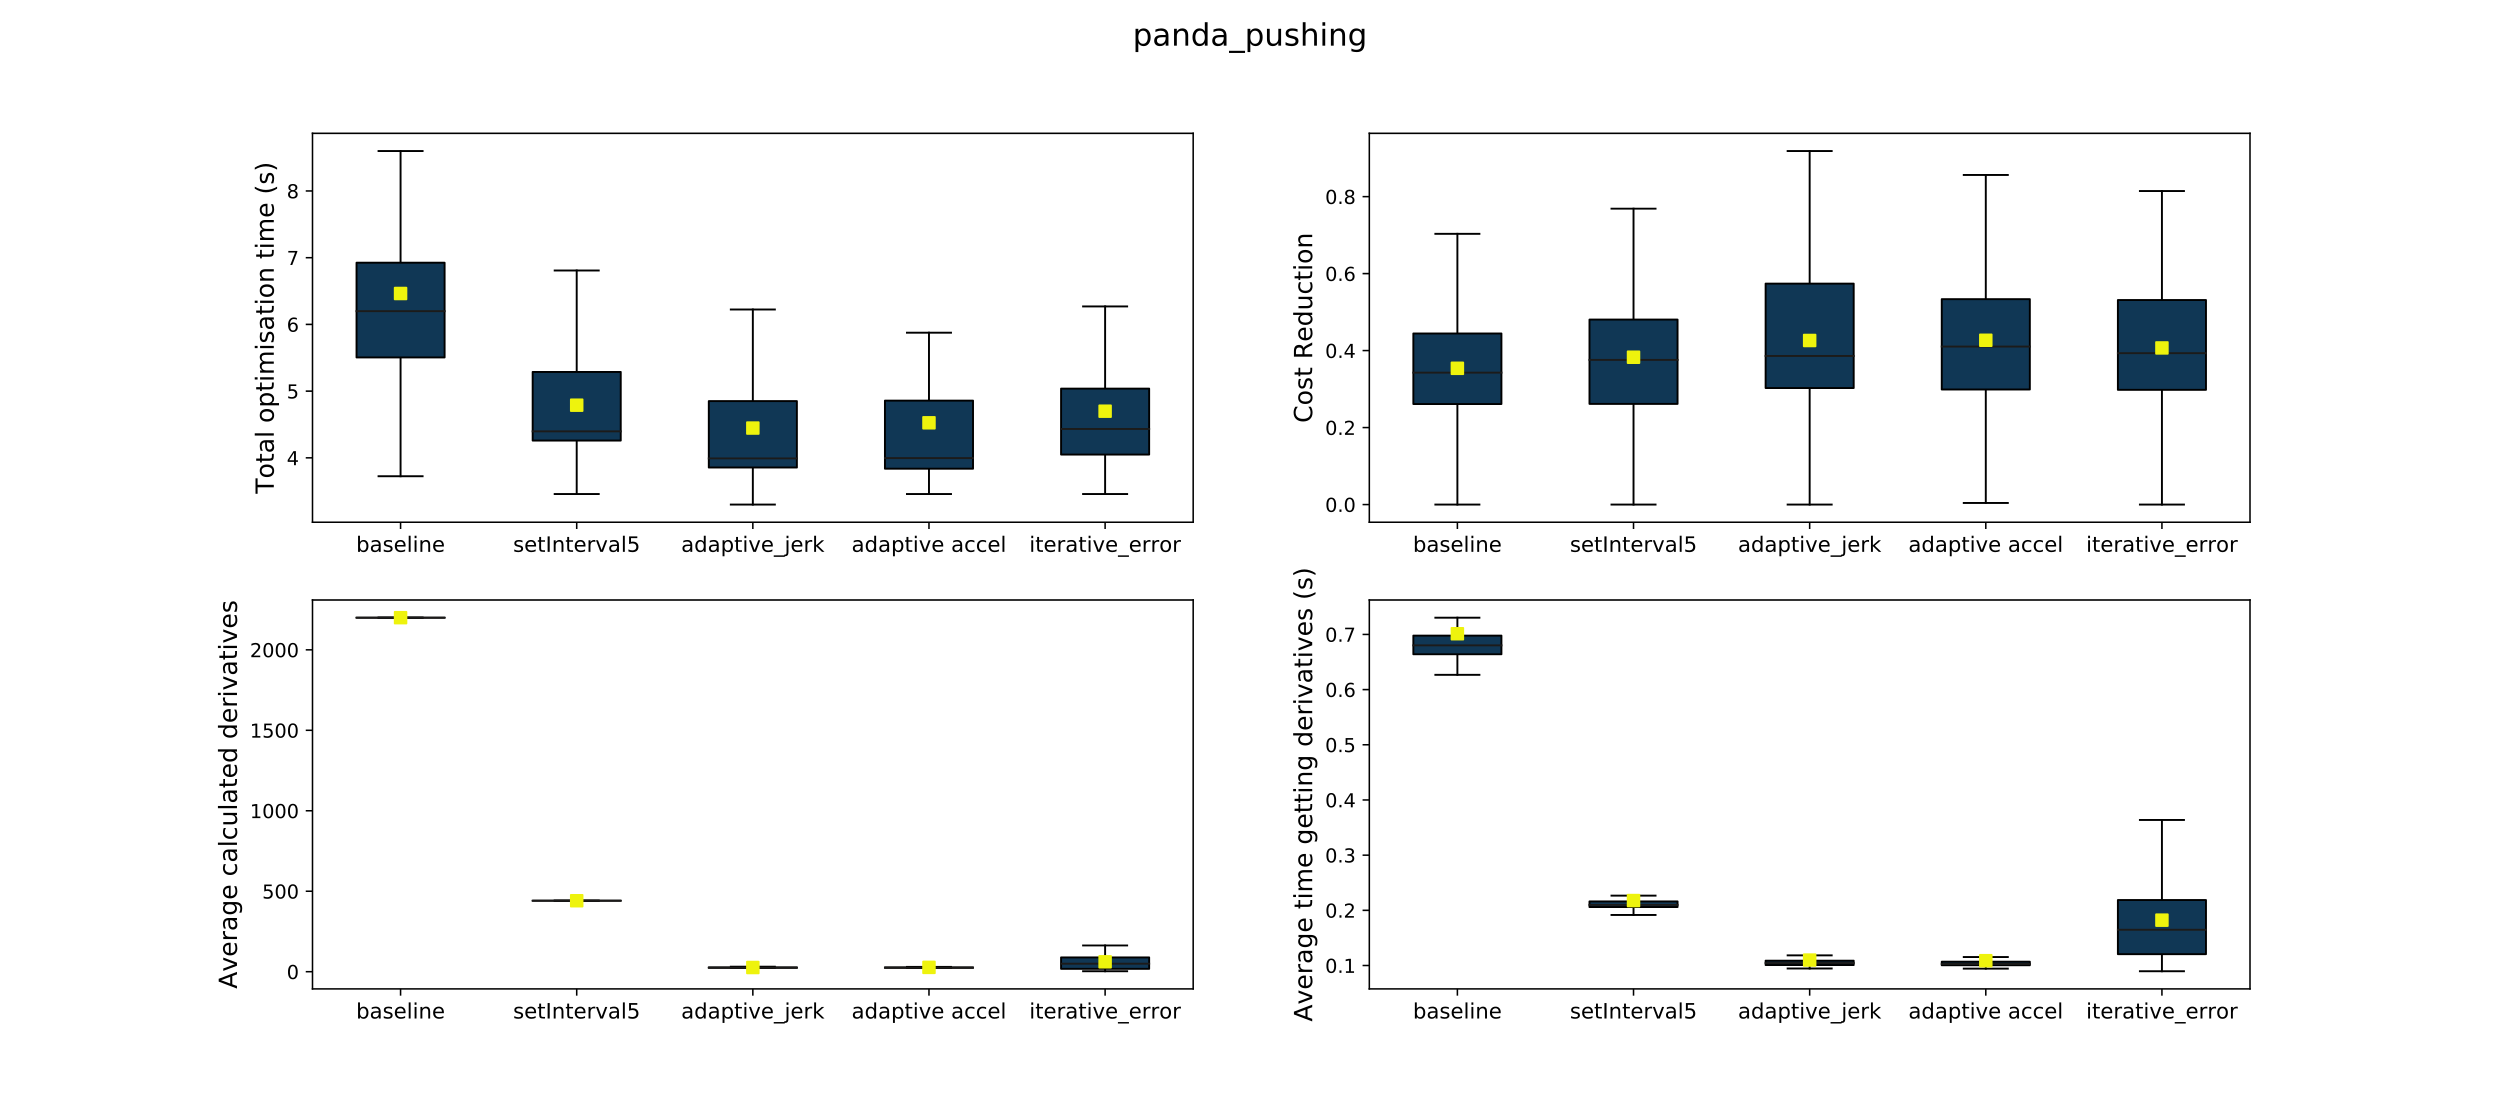 <?xml version="1.0" encoding="utf-8" standalone="no"?>
<!DOCTYPE svg PUBLIC "-//W3C//DTD SVG 1.1//EN"
  "http://www.w3.org/Graphics/SVG/1.1/DTD/svg11.dtd">
<!-- Created with matplotlib (https://matplotlib.org/) -->
<svg height="576pt" version="1.1" viewBox="0 0 1296 576" width="1296pt" xmlns="http://www.w3.org/2000/svg" xmlns:xlink="http://www.w3.org/1999/xlink">
 <defs>
  <style type="text/css">
*{stroke-linecap:butt;stroke-linejoin:round;}
  </style>
 </defs>
 <g id="figure_1">
  <g id="patch_1">
   <path d="M 0 576 
L 1296 576 
L 1296 0 
L 0 0 
z
" style="fill:#ffffff;"/>
  </g>
  <g id="axes_1">
   <g id="patch_2">
    <path d="M 162 270.72 
L 618.545 270.72 
L 618.545 69.12 
L 162 69.12 
z
" style="fill:#ffffff;"/>
   </g>
   <g id="matplotlib.axis_1">
    <g id="xtick_1">
     <g id="line2d_1">
      <defs>
       <path d="M 0 0 
L 0 3.5 
" id="m7258d745df" style="stroke:#000000;stroke-width:0.8;"/>
      </defs>
      <g>
       <use style="stroke:#000000;stroke-width:0.8;" x="207.655" xlink:href="#m7258d745df" y="270.72"/>
      </g>
     </g>
     <g id="text_1">
      <!-- baseline -->
      <defs>
       <path d="M 48.688 27.297 
Q 48.688 37.203 44.609 42.844 
Q 40.531 48.484 33.406 48.484 
Q 26.266 48.484 22.188 42.844 
Q 18.109 37.203 18.109 27.297 
Q 18.109 17.391 22.188 11.75 
Q 26.266 6.109 33.406 6.109 
Q 40.531 6.109 44.609 11.75 
Q 48.688 17.391 48.688 27.297 
z
M 18.109 46.391 
Q 20.953 51.266 25.266 53.625 
Q 29.594 56 35.594 56 
Q 45.562 56 51.781 48.094 
Q 58.016 40.188 58.016 27.297 
Q 58.016 14.406 51.781 6.484 
Q 45.562 -1.422 35.594 -1.422 
Q 29.594 -1.422 25.266 0.953 
Q 20.953 3.328 18.109 8.203 
L 18.109 0 
L 9.078 0 
L 9.078 75.984 
L 18.109 75.984 
z
" id="DejaVuSans-98"/>
       <path d="M 34.281 27.484 
Q 23.391 27.484 19.188 25 
Q 14.984 22.516 14.984 16.5 
Q 14.984 11.719 18.141 8.906 
Q 21.297 6.109 26.703 6.109 
Q 34.188 6.109 38.703 11.406 
Q 43.219 16.703 43.219 25.484 
L 43.219 27.484 
z
M 52.203 31.203 
L 52.203 0 
L 43.219 0 
L 43.219 8.297 
Q 40.141 3.328 35.547 0.953 
Q 30.953 -1.422 24.312 -1.422 
Q 15.922 -1.422 10.953 3.297 
Q 6 8.016 6 15.922 
Q 6 25.141 12.172 29.828 
Q 18.359 34.516 30.609 34.516 
L 43.219 34.516 
L 43.219 35.406 
Q 43.219 41.609 39.141 45 
Q 35.062 48.391 27.688 48.391 
Q 23 48.391 18.547 47.266 
Q 14.109 46.141 10.016 43.891 
L 10.016 52.203 
Q 14.938 54.109 19.578 55.047 
Q 24.219 56 28.609 56 
Q 40.484 56 46.344 49.844 
Q 52.203 43.703 52.203 31.203 
z
" id="DejaVuSans-97"/>
       <path d="M 44.281 53.078 
L 44.281 44.578 
Q 40.484 46.531 36.375 47.5 
Q 32.281 48.484 27.875 48.484 
Q 21.188 48.484 17.844 46.438 
Q 14.5 44.391 14.5 40.281 
Q 14.5 37.156 16.891 35.375 
Q 19.281 33.594 26.516 31.984 
L 29.594 31.297 
Q 39.156 29.25 43.188 25.516 
Q 47.219 21.781 47.219 15.094 
Q 47.219 7.469 41.188 3.016 
Q 35.156 -1.422 24.609 -1.422 
Q 20.219 -1.422 15.453 -0.562 
Q 10.688 0.297 5.422 2 
L 5.422 11.281 
Q 10.406 8.688 15.234 7.391 
Q 20.062 6.109 24.812 6.109 
Q 31.156 6.109 34.562 8.281 
Q 37.984 10.453 37.984 14.406 
Q 37.984 18.062 35.516 20.016 
Q 33.062 21.969 24.703 23.781 
L 21.578 24.516 
Q 13.234 26.266 9.516 29.906 
Q 5.812 33.547 5.812 39.891 
Q 5.812 47.609 11.281 51.797 
Q 16.75 56 26.812 56 
Q 31.781 56 36.172 55.266 
Q 40.578 54.547 44.281 53.078 
z
" id="DejaVuSans-115"/>
       <path d="M 56.203 29.594 
L 56.203 25.203 
L 14.891 25.203 
Q 15.484 15.922 20.484 11.062 
Q 25.484 6.203 34.422 6.203 
Q 39.594 6.203 44.453 7.469 
Q 49.312 8.734 54.109 11.281 
L 54.109 2.781 
Q 49.266 0.734 44.188 -0.344 
Q 39.109 -1.422 33.891 -1.422 
Q 20.797 -1.422 13.156 6.188 
Q 5.516 13.812 5.516 26.812 
Q 5.516 40.234 12.766 48.109 
Q 20.016 56 32.328 56 
Q 43.359 56 49.781 48.891 
Q 56.203 41.797 56.203 29.594 
z
M 47.219 32.234 
Q 47.125 39.594 43.094 43.984 
Q 39.062 48.391 32.422 48.391 
Q 24.906 48.391 20.391 44.141 
Q 15.875 39.891 15.188 32.172 
z
" id="DejaVuSans-101"/>
       <path d="M 9.422 75.984 
L 18.406 75.984 
L 18.406 0 
L 9.422 0 
z
" id="DejaVuSans-108"/>
       <path d="M 9.422 54.688 
L 18.406 54.688 
L 18.406 0 
L 9.422 0 
z
M 9.422 75.984 
L 18.406 75.984 
L 18.406 64.594 
L 9.422 64.594 
z
" id="DejaVuSans-105"/>
       <path d="M 54.891 33.016 
L 54.891 0 
L 45.906 0 
L 45.906 32.719 
Q 45.906 40.484 42.875 44.328 
Q 39.844 48.188 33.797 48.188 
Q 26.516 48.188 22.312 43.547 
Q 18.109 38.922 18.109 30.906 
L 18.109 0 
L 9.078 0 
L 9.078 54.688 
L 18.109 54.688 
L 18.109 46.188 
Q 21.344 51.125 25.703 53.562 
Q 30.078 56 35.797 56 
Q 45.219 56 50.047 50.172 
Q 54.891 44.344 54.891 33.016 
z
" id="DejaVuSans-110"/>
      </defs>
      <g transform="translate(184.617 286.078)scale(0.11 -0.11)">
       <use xlink:href="#DejaVuSans-98"/>
       <use x="63.477" xlink:href="#DejaVuSans-97"/>
       <use x="124.756" xlink:href="#DejaVuSans-115"/>
       <use x="176.855" xlink:href="#DejaVuSans-101"/>
       <use x="238.379" xlink:href="#DejaVuSans-108"/>
       <use x="266.162" xlink:href="#DejaVuSans-105"/>
       <use x="293.945" xlink:href="#DejaVuSans-110"/>
       <use x="357.324" xlink:href="#DejaVuSans-101"/>
      </g>
     </g>
    </g>
    <g id="xtick_2">
     <g id="line2d_2">
      <g>
       <use style="stroke:#000000;stroke-width:0.8;" x="298.964" xlink:href="#m7258d745df" y="270.72"/>
      </g>
     </g>
     <g id="text_2">
      <!-- setInterval5 -->
      <defs>
       <path d="M 18.312 70.219 
L 18.312 54.688 
L 36.812 54.688 
L 36.812 47.703 
L 18.312 47.703 
L 18.312 18.016 
Q 18.312 11.328 20.141 9.422 
Q 21.969 7.516 27.594 7.516 
L 36.812 7.516 
L 36.812 0 
L 27.594 0 
Q 17.188 0 13.234 3.875 
Q 9.281 7.766 9.281 18.016 
L 9.281 47.703 
L 2.688 47.703 
L 2.688 54.688 
L 9.281 54.688 
L 9.281 70.219 
z
" id="DejaVuSans-116"/>
       <path d="M 9.812 72.906 
L 19.672 72.906 
L 19.672 0 
L 9.812 0 
z
" id="DejaVuSans-73"/>
       <path d="M 41.109 46.297 
Q 39.594 47.172 37.812 47.578 
Q 36.031 48 33.891 48 
Q 26.266 48 22.188 43.047 
Q 18.109 38.094 18.109 28.812 
L 18.109 0 
L 9.078 0 
L 9.078 54.688 
L 18.109 54.688 
L 18.109 46.188 
Q 20.953 51.172 25.484 53.578 
Q 30.031 56 36.531 56 
Q 37.453 56 38.578 55.875 
Q 39.703 55.766 41.062 55.516 
z
" id="DejaVuSans-114"/>
       <path d="M 2.984 54.688 
L 12.5 54.688 
L 29.594 8.797 
L 46.688 54.688 
L 56.203 54.688 
L 35.688 0 
L 23.484 0 
z
" id="DejaVuSans-118"/>
       <path d="M 10.797 72.906 
L 49.516 72.906 
L 49.516 64.594 
L 19.828 64.594 
L 19.828 46.734 
Q 21.969 47.469 24.109 47.828 
Q 26.266 48.188 28.422 48.188 
Q 40.625 48.188 47.75 41.5 
Q 54.891 34.812 54.891 23.391 
Q 54.891 11.625 47.562 5.094 
Q 40.234 -1.422 26.906 -1.422 
Q 22.312 -1.422 17.547 -0.641 
Q 12.797 0.141 7.719 1.703 
L 7.719 11.625 
Q 12.109 9.234 16.797 8.062 
Q 21.484 6.891 26.703 6.891 
Q 35.156 6.891 40.078 11.328 
Q 45.016 15.766 45.016 23.391 
Q 45.016 31 40.078 35.438 
Q 35.156 39.891 26.703 39.891 
Q 22.75 39.891 18.812 39.016 
Q 14.891 38.141 10.797 36.281 
z
" id="DejaVuSans-53"/>
      </defs>
      <g transform="translate(265.995 286.078)scale(0.11 -0.11)">
       <use xlink:href="#DejaVuSans-115"/>
       <use x="52.1" xlink:href="#DejaVuSans-101"/>
       <use x="113.623" xlink:href="#DejaVuSans-116"/>
       <use x="152.832" xlink:href="#DejaVuSans-73"/>
       <use x="182.324" xlink:href="#DejaVuSans-110"/>
       <use x="245.703" xlink:href="#DejaVuSans-116"/>
       <use x="284.912" xlink:href="#DejaVuSans-101"/>
       <use x="346.436" xlink:href="#DejaVuSans-114"/>
       <use x="387.549" xlink:href="#DejaVuSans-118"/>
       <use x="446.729" xlink:href="#DejaVuSans-97"/>
       <use x="508.008" xlink:href="#DejaVuSans-108"/>
       <use x="535.791" xlink:href="#DejaVuSans-53"/>
      </g>
     </g>
    </g>
    <g id="xtick_3">
     <g id="line2d_3">
      <g>
       <use style="stroke:#000000;stroke-width:0.8;" x="390.273" xlink:href="#m7258d745df" y="270.72"/>
      </g>
     </g>
     <g id="text_3">
      <!-- adaptive_jerk -->
      <defs>
       <path d="M 45.406 46.391 
L 45.406 75.984 
L 54.391 75.984 
L 54.391 0 
L 45.406 0 
L 45.406 8.203 
Q 42.578 3.328 38.25 0.953 
Q 33.938 -1.422 27.875 -1.422 
Q 17.969 -1.422 11.734 6.484 
Q 5.516 14.406 5.516 27.297 
Q 5.516 40.188 11.734 48.094 
Q 17.969 56 27.875 56 
Q 33.938 56 38.25 53.625 
Q 42.578 51.266 45.406 46.391 
z
M 14.797 27.297 
Q 14.797 17.391 18.875 11.75 
Q 22.953 6.109 30.078 6.109 
Q 37.203 6.109 41.297 11.75 
Q 45.406 17.391 45.406 27.297 
Q 45.406 37.203 41.297 42.844 
Q 37.203 48.484 30.078 48.484 
Q 22.953 48.484 18.875 42.844 
Q 14.797 37.203 14.797 27.297 
z
" id="DejaVuSans-100"/>
       <path d="M 18.109 8.203 
L 18.109 -20.797 
L 9.078 -20.797 
L 9.078 54.688 
L 18.109 54.688 
L 18.109 46.391 
Q 20.953 51.266 25.266 53.625 
Q 29.594 56 35.594 56 
Q 45.562 56 51.781 48.094 
Q 58.016 40.188 58.016 27.297 
Q 58.016 14.406 51.781 6.484 
Q 45.562 -1.422 35.594 -1.422 
Q 29.594 -1.422 25.266 0.953 
Q 20.953 3.328 18.109 8.203 
z
M 48.688 27.297 
Q 48.688 37.203 44.609 42.844 
Q 40.531 48.484 33.406 48.484 
Q 26.266 48.484 22.188 42.844 
Q 18.109 37.203 18.109 27.297 
Q 18.109 17.391 22.188 11.75 
Q 26.266 6.109 33.406 6.109 
Q 40.531 6.109 44.609 11.75 
Q 48.688 17.391 48.688 27.297 
z
" id="DejaVuSans-112"/>
       <path d="M 50.984 -16.609 
L 50.984 -23.578 
L -0.984 -23.578 
L -0.984 -16.609 
z
" id="DejaVuSans-95"/>
       <path d="M 9.422 54.688 
L 18.406 54.688 
L 18.406 -0.984 
Q 18.406 -11.422 14.422 -16.109 
Q 10.453 -20.797 1.609 -20.797 
L -1.812 -20.797 
L -1.812 -13.188 
L 0.594 -13.188 
Q 5.719 -13.188 7.562 -10.812 
Q 9.422 -8.453 9.422 -0.984 
z
M 9.422 75.984 
L 18.406 75.984 
L 18.406 64.594 
L 9.422 64.594 
z
" id="DejaVuSans-106"/>
       <path d="M 9.078 75.984 
L 18.109 75.984 
L 18.109 31.109 
L 44.922 54.688 
L 56.391 54.688 
L 27.391 29.109 
L 57.625 0 
L 45.906 0 
L 18.109 26.703 
L 18.109 0 
L 9.078 0 
z
" id="DejaVuSans-107"/>
      </defs>
      <g transform="translate(353.117 286.078)scale(0.11 -0.11)">
       <use xlink:href="#DejaVuSans-97"/>
       <use x="61.279" xlink:href="#DejaVuSans-100"/>
       <use x="124.756" xlink:href="#DejaVuSans-97"/>
       <use x="186.035" xlink:href="#DejaVuSans-112"/>
       <use x="249.512" xlink:href="#DejaVuSans-116"/>
       <use x="288.721" xlink:href="#DejaVuSans-105"/>
       <use x="316.504" xlink:href="#DejaVuSans-118"/>
       <use x="375.684" xlink:href="#DejaVuSans-101"/>
       <use x="437.207" xlink:href="#DejaVuSans-95"/>
       <use x="487.207" xlink:href="#DejaVuSans-106"/>
       <use x="514.99" xlink:href="#DejaVuSans-101"/>
       <use x="576.514" xlink:href="#DejaVuSans-114"/>
       <use x="617.627" xlink:href="#DejaVuSans-107"/>
      </g>
     </g>
    </g>
    <g id="xtick_4">
     <g id="line2d_4">
      <g>
       <use style="stroke:#000000;stroke-width:0.8;" x="481.582" xlink:href="#m7258d745df" y="270.72"/>
      </g>
     </g>
     <g id="text_4">
      <!-- adaptive accel -->
      <defs>
       <path id="DejaVuSans-32"/>
       <path d="M 48.781 52.594 
L 48.781 44.188 
Q 44.969 46.297 41.141 47.344 
Q 37.312 48.391 33.406 48.391 
Q 24.656 48.391 19.812 42.844 
Q 14.984 37.312 14.984 27.297 
Q 14.984 17.281 19.812 11.734 
Q 24.656 6.203 33.406 6.203 
Q 37.312 6.203 41.141 7.25 
Q 44.969 8.297 48.781 10.406 
L 48.781 2.094 
Q 45.016 0.344 40.984 -0.531 
Q 36.969 -1.422 32.422 -1.422 
Q 20.062 -1.422 12.781 6.344 
Q 5.516 14.109 5.516 27.297 
Q 5.516 40.672 12.859 48.328 
Q 20.219 56 33.016 56 
Q 37.156 56 41.109 55.141 
Q 45.062 54.297 48.781 52.594 
z
" id="DejaVuSans-99"/>
      </defs>
      <g transform="translate(441.455 286.078)scale(0.11 -0.11)">
       <use xlink:href="#DejaVuSans-97"/>
       <use x="61.279" xlink:href="#DejaVuSans-100"/>
       <use x="124.756" xlink:href="#DejaVuSans-97"/>
       <use x="186.035" xlink:href="#DejaVuSans-112"/>
       <use x="249.512" xlink:href="#DejaVuSans-116"/>
       <use x="288.721" xlink:href="#DejaVuSans-105"/>
       <use x="316.504" xlink:href="#DejaVuSans-118"/>
       <use x="375.684" xlink:href="#DejaVuSans-101"/>
       <use x="437.207" xlink:href="#DejaVuSans-32"/>
       <use x="468.994" xlink:href="#DejaVuSans-97"/>
       <use x="530.273" xlink:href="#DejaVuSans-99"/>
       <use x="585.254" xlink:href="#DejaVuSans-99"/>
       <use x="640.234" xlink:href="#DejaVuSans-101"/>
       <use x="701.758" xlink:href="#DejaVuSans-108"/>
      </g>
     </g>
    </g>
    <g id="xtick_5">
     <g id="line2d_5">
      <g>
       <use style="stroke:#000000;stroke-width:0.8;" x="572.891" xlink:href="#m7258d745df" y="270.72"/>
      </g>
     </g>
     <g id="text_5">
      <!-- iterative_error -->
      <defs>
       <path d="M 30.609 48.391 
Q 23.391 48.391 19.188 42.75 
Q 14.984 37.109 14.984 27.297 
Q 14.984 17.484 19.156 11.844 
Q 23.344 6.203 30.609 6.203 
Q 37.797 6.203 41.984 11.859 
Q 46.188 17.531 46.188 27.297 
Q 46.188 37.016 41.984 42.703 
Q 37.797 48.391 30.609 48.391 
z
M 30.609 56 
Q 42.328 56 49.016 48.375 
Q 55.719 40.766 55.719 27.297 
Q 55.719 13.875 49.016 6.219 
Q 42.328 -1.422 30.609 -1.422 
Q 18.844 -1.422 12.172 6.219 
Q 5.516 13.875 5.516 27.297 
Q 5.516 40.766 12.172 48.375 
Q 18.844 56 30.609 56 
z
" id="DejaVuSans-111"/>
      </defs>
      <g transform="translate(533.587 286.078)scale(0.11 -0.11)">
       <use xlink:href="#DejaVuSans-105"/>
       <use x="27.783" xlink:href="#DejaVuSans-116"/>
       <use x="66.992" xlink:href="#DejaVuSans-101"/>
       <use x="128.516" xlink:href="#DejaVuSans-114"/>
       <use x="169.629" xlink:href="#DejaVuSans-97"/>
       <use x="230.908" xlink:href="#DejaVuSans-116"/>
       <use x="270.117" xlink:href="#DejaVuSans-105"/>
       <use x="297.9" xlink:href="#DejaVuSans-118"/>
       <use x="357.08" xlink:href="#DejaVuSans-101"/>
       <use x="418.604" xlink:href="#DejaVuSans-95"/>
       <use x="468.604" xlink:href="#DejaVuSans-101"/>
       <use x="530.127" xlink:href="#DejaVuSans-114"/>
       <use x="571.225" xlink:href="#DejaVuSans-114"/>
       <use x="612.307" xlink:href="#DejaVuSans-111"/>
       <use x="673.488" xlink:href="#DejaVuSans-114"/>
      </g>
     </g>
    </g>
   </g>
   <g id="matplotlib.axis_2">
    <g id="ytick_1">
     <g id="line2d_6">
      <defs>
       <path d="M 0 0 
L -3.5 0 
" id="mc38cfbc38d" style="stroke:#000000;stroke-width:0.8;"/>
      </defs>
      <g>
       <use style="stroke:#000000;stroke-width:0.8;" x="162" xlink:href="#mc38cfbc38d" y="237.352"/>
      </g>
     </g>
     <g id="text_6">
      <!-- 4 -->
      <defs>
       <path d="M 37.797 64.312 
L 12.891 25.391 
L 37.797 25.391 
z
M 35.203 72.906 
L 47.609 72.906 
L 47.609 25.391 
L 58.016 25.391 
L 58.016 17.188 
L 47.609 17.188 
L 47.609 0 
L 37.797 0 
L 37.797 17.188 
L 4.891 17.188 
L 4.891 26.703 
z
" id="DejaVuSans-52"/>
      </defs>
      <g transform="translate(148.637 241.151)scale(0.1 -0.1)">
       <use xlink:href="#DejaVuSans-52"/>
      </g>
     </g>
    </g>
    <g id="ytick_2">
     <g id="line2d_7">
      <g>
       <use style="stroke:#000000;stroke-width:0.8;" x="162" xlink:href="#mc38cfbc38d" y="202.762"/>
      </g>
     </g>
     <g id="text_7">
      <!-- 5 -->
      <g transform="translate(148.637 206.561)scale(0.1 -0.1)">
       <use xlink:href="#DejaVuSans-53"/>
      </g>
     </g>
    </g>
    <g id="ytick_3">
     <g id="line2d_8">
      <g>
       <use style="stroke:#000000;stroke-width:0.8;" x="162" xlink:href="#mc38cfbc38d" y="168.172"/>
      </g>
     </g>
     <g id="text_8">
      <!-- 6 -->
      <defs>
       <path d="M 33.016 40.375 
Q 26.375 40.375 22.484 35.828 
Q 18.609 31.297 18.609 23.391 
Q 18.609 15.531 22.484 10.953 
Q 26.375 6.391 33.016 6.391 
Q 39.656 6.391 43.531 10.953 
Q 47.406 15.531 47.406 23.391 
Q 47.406 31.297 43.531 35.828 
Q 39.656 40.375 33.016 40.375 
z
M 52.594 71.297 
L 52.594 62.312 
Q 48.875 64.062 45.094 64.984 
Q 41.312 65.922 37.594 65.922 
Q 27.828 65.922 22.672 59.328 
Q 17.531 52.734 16.797 39.406 
Q 19.672 43.656 24.016 45.922 
Q 28.375 48.188 33.594 48.188 
Q 44.578 48.188 50.953 41.516 
Q 57.328 34.859 57.328 23.391 
Q 57.328 12.156 50.688 5.359 
Q 44.047 -1.422 33.016 -1.422 
Q 20.359 -1.422 13.672 8.266 
Q 6.984 17.969 6.984 36.375 
Q 6.984 53.656 15.188 63.938 
Q 23.391 74.219 37.203 74.219 
Q 40.922 74.219 44.703 73.484 
Q 48.484 72.75 52.594 71.297 
z
" id="DejaVuSans-54"/>
      </defs>
      <g transform="translate(148.637 171.971)scale(0.1 -0.1)">
       <use xlink:href="#DejaVuSans-54"/>
      </g>
     </g>
    </g>
    <g id="ytick_4">
     <g id="line2d_9">
      <g>
       <use style="stroke:#000000;stroke-width:0.8;" x="162" xlink:href="#mc38cfbc38d" y="133.582"/>
      </g>
     </g>
     <g id="text_9">
      <!-- 7 -->
      <defs>
       <path d="M 8.203 72.906 
L 55.078 72.906 
L 55.078 68.703 
L 28.609 0 
L 18.312 0 
L 43.219 64.594 
L 8.203 64.594 
z
" id="DejaVuSans-55"/>
      </defs>
      <g transform="translate(148.637 137.382)scale(0.1 -0.1)">
       <use xlink:href="#DejaVuSans-55"/>
      </g>
     </g>
    </g>
    <g id="ytick_5">
     <g id="line2d_10">
      <g>
       <use style="stroke:#000000;stroke-width:0.8;" x="162" xlink:href="#mc38cfbc38d" y="98.993"/>
      </g>
     </g>
     <g id="text_10">
      <!-- 8 -->
      <defs>
       <path d="M 31.781 34.625 
Q 24.75 34.625 20.719 30.859 
Q 16.703 27.094 16.703 20.516 
Q 16.703 13.922 20.719 10.156 
Q 24.75 6.391 31.781 6.391 
Q 38.812 6.391 42.859 10.172 
Q 46.922 13.969 46.922 20.516 
Q 46.922 27.094 42.891 30.859 
Q 38.875 34.625 31.781 34.625 
z
M 21.922 38.812 
Q 15.578 40.375 12.031 44.719 
Q 8.5 49.078 8.5 55.328 
Q 8.5 64.062 14.719 69.141 
Q 20.953 74.219 31.781 74.219 
Q 42.672 74.219 48.875 69.141 
Q 55.078 64.062 55.078 55.328 
Q 55.078 49.078 51.531 44.719 
Q 48 40.375 41.703 38.812 
Q 48.828 37.156 52.797 32.312 
Q 56.781 27.484 56.781 20.516 
Q 56.781 9.906 50.312 4.234 
Q 43.844 -1.422 31.781 -1.422 
Q 19.734 -1.422 13.25 4.234 
Q 6.781 9.906 6.781 20.516 
Q 6.781 27.484 10.781 32.312 
Q 14.797 37.156 21.922 38.812 
z
M 18.312 54.391 
Q 18.312 48.734 21.844 45.562 
Q 25.391 42.391 31.781 42.391 
Q 38.141 42.391 41.719 45.562 
Q 45.312 48.734 45.312 54.391 
Q 45.312 60.062 41.719 63.234 
Q 38.141 66.406 31.781 66.406 
Q 25.391 66.406 21.844 63.234 
Q 18.312 60.062 18.312 54.391 
z
" id="DejaVuSans-56"/>
      </defs>
      <g transform="translate(148.637 102.792)scale(0.1 -0.1)">
       <use xlink:href="#DejaVuSans-56"/>
      </g>
     </g>
    </g>
    <g id="text_11">
     <!-- Total optimisation time (s) -->
     <defs>
      <path d="M -0.297 72.906 
L 61.375 72.906 
L 61.375 64.594 
L 35.5 64.594 
L 35.5 0 
L 25.594 0 
L 25.594 64.594 
L -0.297 64.594 
z
" id="DejaVuSans-84"/>
      <path d="M 52 44.188 
Q 55.375 50.25 60.062 53.125 
Q 64.75 56 71.094 56 
Q 79.641 56 84.281 50.016 
Q 88.922 44.047 88.922 33.016 
L 88.922 0 
L 79.891 0 
L 79.891 32.719 
Q 79.891 40.578 77.094 44.375 
Q 74.312 48.188 68.609 48.188 
Q 61.625 48.188 57.562 43.547 
Q 53.516 38.922 53.516 30.906 
L 53.516 0 
L 44.484 0 
L 44.484 32.719 
Q 44.484 40.625 41.703 44.406 
Q 38.922 48.188 33.109 48.188 
Q 26.219 48.188 22.156 43.531 
Q 18.109 38.875 18.109 30.906 
L 18.109 0 
L 9.078 0 
L 9.078 54.688 
L 18.109 54.688 
L 18.109 46.188 
Q 21.188 51.219 25.484 53.609 
Q 29.781 56 35.688 56 
Q 41.656 56 45.828 52.969 
Q 50 49.953 52 44.188 
z
" id="DejaVuSans-109"/>
      <path d="M 31 75.875 
Q 24.469 64.656 21.281 53.656 
Q 18.109 42.672 18.109 31.391 
Q 18.109 20.125 21.312 9.062 
Q 24.516 -2 31 -13.188 
L 23.188 -13.188 
Q 15.875 -1.703 12.234 9.375 
Q 8.594 20.453 8.594 31.391 
Q 8.594 42.281 12.203 53.312 
Q 15.828 64.359 23.188 75.875 
z
" id="DejaVuSans-40"/>
      <path d="M 8.016 75.875 
L 15.828 75.875 
Q 23.141 64.359 26.781 53.312 
Q 30.422 42.281 30.422 31.391 
Q 30.422 20.453 26.781 9.375 
Q 23.141 -1.703 15.828 -13.188 
L 8.016 -13.188 
Q 14.5 -2 17.703 9.062 
Q 20.906 20.125 20.906 31.391 
Q 20.906 42.672 17.703 53.656 
Q 14.5 64.656 8.016 75.875 
z
" id="DejaVuSans-41"/>
     </defs>
     <g transform="translate(141.934 255.942)rotate(-90)scale(0.13 -0.13)">
      <use xlink:href="#DejaVuSans-84"/>
      <use x="60.818" xlink:href="#DejaVuSans-111"/>
      <use x="122" xlink:href="#DejaVuSans-116"/>
      <use x="161.209" xlink:href="#DejaVuSans-97"/>
      <use x="222.488" xlink:href="#DejaVuSans-108"/>
      <use x="250.271" xlink:href="#DejaVuSans-32"/>
      <use x="282.059" xlink:href="#DejaVuSans-111"/>
      <use x="343.24" xlink:href="#DejaVuSans-112"/>
      <use x="406.717" xlink:href="#DejaVuSans-116"/>
      <use x="445.926" xlink:href="#DejaVuSans-105"/>
      <use x="473.709" xlink:href="#DejaVuSans-109"/>
      <use x="571.121" xlink:href="#DejaVuSans-105"/>
      <use x="598.904" xlink:href="#DejaVuSans-115"/>
      <use x="651.004" xlink:href="#DejaVuSans-97"/>
      <use x="712.283" xlink:href="#DejaVuSans-116"/>
      <use x="751.492" xlink:href="#DejaVuSans-105"/>
      <use x="779.275" xlink:href="#DejaVuSans-111"/>
      <use x="840.457" xlink:href="#DejaVuSans-110"/>
      <use x="903.836" xlink:href="#DejaVuSans-32"/>
      <use x="935.623" xlink:href="#DejaVuSans-116"/>
      <use x="974.832" xlink:href="#DejaVuSans-105"/>
      <use x="1002.615" xlink:href="#DejaVuSans-109"/>
      <use x="1100.027" xlink:href="#DejaVuSans-101"/>
      <use x="1161.551" xlink:href="#DejaVuSans-32"/>
      <use x="1193.338" xlink:href="#DejaVuSans-40"/>
      <use x="1232.352" xlink:href="#DejaVuSans-115"/>
      <use x="1284.451" xlink:href="#DejaVuSans-41"/>
     </g>
    </g>
   </g>
   <g id="line2d_11">
    <path clip-path="url(#p4fee8547e8)" d="M 207.655 185.295 
L 207.655 246.868 
" style="fill:none;stroke:#000000;stroke-linecap:square;"/>
   </g>
   <g id="line2d_12">
    <path clip-path="url(#p4fee8547e8)" d="M 207.655 136.198 
L 207.655 78.284 
" style="fill:none;stroke:#000000;stroke-linecap:square;"/>
   </g>
   <g id="line2d_13">
    <path clip-path="url(#p4fee8547e8)" d="M 196.241 246.868 
L 219.068 246.868 
" style="fill:none;stroke:#000000;stroke-linecap:square;"/>
   </g>
   <g id="line2d_14">
    <path clip-path="url(#p4fee8547e8)" d="M 196.241 78.284 
L 219.068 78.284 
" style="fill:none;stroke:#000000;stroke-linecap:square;"/>
   </g>
   <g id="line2d_15">
    <path clip-path="url(#p4fee8547e8)" d="M 298.964 228.386 
L 298.964 256.091 
" style="fill:none;stroke:#000000;stroke-linecap:square;"/>
   </g>
   <g id="line2d_16">
    <path clip-path="url(#p4fee8547e8)" d="M 298.964 192.818 
L 298.964 140.218 
" style="fill:none;stroke:#000000;stroke-linecap:square;"/>
   </g>
   <g id="line2d_17">
    <path clip-path="url(#p4fee8547e8)" d="M 287.55 256.091 
L 310.377 256.091 
" style="fill:none;stroke:#000000;stroke-linecap:square;"/>
   </g>
   <g id="line2d_18">
    <path clip-path="url(#p4fee8547e8)" d="M 287.55 140.218 
L 310.377 140.218 
" style="fill:none;stroke:#000000;stroke-linecap:square;"/>
   </g>
   <g id="line2d_19">
    <path clip-path="url(#p4fee8547e8)" d="M 390.273 242.367 
L 390.273 261.556 
" style="fill:none;stroke:#000000;stroke-linecap:square;"/>
   </g>
   <g id="line2d_20">
    <path clip-path="url(#p4fee8547e8)" d="M 390.273 207.945 
L 390.273 160.432 
" style="fill:none;stroke:#000000;stroke-linecap:square;"/>
   </g>
   <g id="line2d_21">
    <path clip-path="url(#p4fee8547e8)" d="M 378.859 261.556 
L 401.686 261.556 
" style="fill:none;stroke:#000000;stroke-linecap:square;"/>
   </g>
   <g id="line2d_22">
    <path clip-path="url(#p4fee8547e8)" d="M 378.859 160.432 
L 401.686 160.432 
" style="fill:none;stroke:#000000;stroke-linecap:square;"/>
   </g>
   <g id="line2d_23">
    <path clip-path="url(#p4fee8547e8)" d="M 481.582 242.979 
L 481.582 256.117 
" style="fill:none;stroke:#000000;stroke-linecap:square;"/>
   </g>
   <g id="line2d_24">
    <path clip-path="url(#p4fee8547e8)" d="M 481.582 207.69 
L 481.582 172.467 
" style="fill:none;stroke:#000000;stroke-linecap:square;"/>
   </g>
   <g id="line2d_25">
    <path clip-path="url(#p4fee8547e8)" d="M 470.168 256.117 
L 492.995 256.117 
" style="fill:none;stroke:#000000;stroke-linecap:square;"/>
   </g>
   <g id="line2d_26">
    <path clip-path="url(#p4fee8547e8)" d="M 470.168 172.467 
L 492.995 172.467 
" style="fill:none;stroke:#000000;stroke-linecap:square;"/>
   </g>
   <g id="line2d_27">
    <path clip-path="url(#p4fee8547e8)" d="M 572.891 235.635 
L 572.891 256.11 
" style="fill:none;stroke:#000000;stroke-linecap:square;"/>
   </g>
   <g id="line2d_28">
    <path clip-path="url(#p4fee8547e8)" d="M 572.891 201.456 
L 572.891 158.868 
" style="fill:none;stroke:#000000;stroke-linecap:square;"/>
   </g>
   <g id="line2d_29">
    <path clip-path="url(#p4fee8547e8)" d="M 561.477 256.11 
L 584.305 256.11 
" style="fill:none;stroke:#000000;stroke-linecap:square;"/>
   </g>
   <g id="line2d_30">
    <path clip-path="url(#p4fee8547e8)" d="M 561.477 158.868 
L 584.305 158.868 
" style="fill:none;stroke:#000000;stroke-linecap:square;"/>
   </g>
   <g id="patch_3">
    <path clip-path="url(#p4fee8547e8)" d="M 184.827 185.295 
L 230.482 185.295 
L 230.482 136.198 
L 184.827 136.198 
L 184.827 185.295 
z
" style="fill:#103755;stroke:#000000;stroke-linejoin:miter;"/>
   </g>
   <g id="patch_4">
    <path clip-path="url(#p4fee8547e8)" d="M 276.136 228.386 
L 321.791 228.386 
L 321.791 192.818 
L 276.136 192.818 
L 276.136 228.386 
z
" style="fill:#103755;stroke:#000000;stroke-linejoin:miter;"/>
   </g>
   <g id="patch_5">
    <path clip-path="url(#p4fee8547e8)" d="M 367.445 242.367 
L 413.1 242.367 
L 413.1 207.945 
L 367.445 207.945 
L 367.445 242.367 
z
" style="fill:#103755;stroke:#000000;stroke-linejoin:miter;"/>
   </g>
   <g id="patch_6">
    <path clip-path="url(#p4fee8547e8)" d="M 458.755 242.979 
L 504.409 242.979 
L 504.409 207.69 
L 458.755 207.69 
L 458.755 242.979 
z
" style="fill:#103755;stroke:#000000;stroke-linejoin:miter;"/>
   </g>
   <g id="patch_7">
    <path clip-path="url(#p4fee8547e8)" d="M 550.064 235.635 
L 595.718 235.635 
L 595.718 201.456 
L 550.064 201.456 
L 550.064 235.635 
z
" style="fill:#103755;stroke:#000000;stroke-linejoin:miter;"/>
   </g>
   <g id="line2d_31">
    <path clip-path="url(#p4fee8547e8)" d="M 184.827 161.321 
L 230.482 161.321 
" style="fill:none;stroke:#1c1b1a;stroke-linecap:square;"/>
   </g>
   <g id="line2d_32">
    <defs>
     <path d="M -3 3 
L 3 3 
L 3 -3 
L -3 -3 
z
" id="m88ef577389" style="stroke:#eef30d;stroke-linejoin:miter;"/>
    </defs>
    <g clip-path="url(#p4fee8547e8)">
     <use style="fill:#eef30d;stroke:#eef30d;stroke-linejoin:miter;" x="207.655" xlink:href="#m88ef577389" y="152.157"/>
    </g>
   </g>
   <g id="line2d_33">
    <path clip-path="url(#p4fee8547e8)" d="M 276.136 223.613 
L 321.791 223.613 
" style="fill:none;stroke:#1c1b1a;stroke-linecap:square;"/>
   </g>
   <g id="line2d_34">
    <g clip-path="url(#p4fee8547e8)">
     <use style="fill:#eef30d;stroke:#eef30d;stroke-linejoin:miter;" x="298.964" xlink:href="#m88ef577389" y="210.052"/>
    </g>
   </g>
   <g id="line2d_35">
    <path clip-path="url(#p4fee8547e8)" d="M 367.445 237.634 
L 413.1 237.634 
" style="fill:none;stroke:#1c1b1a;stroke-linecap:square;"/>
   </g>
   <g id="line2d_36">
    <g clip-path="url(#p4fee8547e8)">
     <use style="fill:#eef30d;stroke:#eef30d;stroke-linejoin:miter;" x="390.273" xlink:href="#m88ef577389" y="221.907"/>
    </g>
   </g>
   <g id="line2d_37">
    <path clip-path="url(#p4fee8547e8)" d="M 458.755 237.468 
L 504.409 237.468 
" style="fill:none;stroke:#1c1b1a;stroke-linecap:square;"/>
   </g>
   <g id="line2d_38">
    <g clip-path="url(#p4fee8547e8)">
     <use style="fill:#eef30d;stroke:#eef30d;stroke-linejoin:miter;" x="481.582" xlink:href="#m88ef577389" y="219.173"/>
    </g>
   </g>
   <g id="line2d_39">
    <path clip-path="url(#p4fee8547e8)" d="M 550.064 222.377 
L 595.718 222.377 
" style="fill:none;stroke:#1c1b1a;stroke-linecap:square;"/>
   </g>
   <g id="line2d_40">
    <g clip-path="url(#p4fee8547e8)">
     <use style="fill:#eef30d;stroke:#eef30d;stroke-linejoin:miter;" x="572.891" xlink:href="#m88ef577389" y="213.172"/>
    </g>
   </g>
   <g id="patch_8">
    <path d="M 162 270.72 
L 162 69.12 
" style="fill:none;stroke:#000000;stroke-linecap:square;stroke-linejoin:miter;stroke-width:0.8;"/>
   </g>
   <g id="patch_9">
    <path d="M 618.545 270.72 
L 618.545 69.12 
" style="fill:none;stroke:#000000;stroke-linecap:square;stroke-linejoin:miter;stroke-width:0.8;"/>
   </g>
   <g id="patch_10">
    <path d="M 162 270.72 
L 618.545 270.72 
" style="fill:none;stroke:#000000;stroke-linecap:square;stroke-linejoin:miter;stroke-width:0.8;"/>
   </g>
   <g id="patch_11">
    <path d="M 162 69.12 
L 618.545 69.12 
" style="fill:none;stroke:#000000;stroke-linecap:square;stroke-linejoin:miter;stroke-width:0.8;"/>
   </g>
  </g>
  <g id="axes_2">
   <g id="patch_12">
    <path d="M 709.855 270.72 
L 1166.4 270.72 
L 1166.4 69.12 
L 709.855 69.12 
z
" style="fill:#ffffff;"/>
   </g>
   <g id="matplotlib.axis_3">
    <g id="xtick_6">
     <g id="line2d_41">
      <g>
       <use style="stroke:#000000;stroke-width:0.8;" x="755.509" xlink:href="#m7258d745df" y="270.72"/>
      </g>
     </g>
     <g id="text_12">
      <!-- baseline -->
      <g transform="translate(732.472 286.078)scale(0.11 -0.11)">
       <use xlink:href="#DejaVuSans-98"/>
       <use x="63.477" xlink:href="#DejaVuSans-97"/>
       <use x="124.756" xlink:href="#DejaVuSans-115"/>
       <use x="176.855" xlink:href="#DejaVuSans-101"/>
       <use x="238.379" xlink:href="#DejaVuSans-108"/>
       <use x="266.162" xlink:href="#DejaVuSans-105"/>
       <use x="293.945" xlink:href="#DejaVuSans-110"/>
       <use x="357.324" xlink:href="#DejaVuSans-101"/>
      </g>
     </g>
    </g>
    <g id="xtick_7">
     <g id="line2d_42">
      <g>
       <use style="stroke:#000000;stroke-width:0.8;" x="846.818" xlink:href="#m7258d745df" y="270.72"/>
      </g>
     </g>
     <g id="text_13">
      <!-- setInterval5 -->
      <g transform="translate(813.85 286.078)scale(0.11 -0.11)">
       <use xlink:href="#DejaVuSans-115"/>
       <use x="52.1" xlink:href="#DejaVuSans-101"/>
       <use x="113.623" xlink:href="#DejaVuSans-116"/>
       <use x="152.832" xlink:href="#DejaVuSans-73"/>
       <use x="182.324" xlink:href="#DejaVuSans-110"/>
       <use x="245.703" xlink:href="#DejaVuSans-116"/>
       <use x="284.912" xlink:href="#DejaVuSans-101"/>
       <use x="346.436" xlink:href="#DejaVuSans-114"/>
       <use x="387.549" xlink:href="#DejaVuSans-118"/>
       <use x="446.729" xlink:href="#DejaVuSans-97"/>
       <use x="508.008" xlink:href="#DejaVuSans-108"/>
       <use x="535.791" xlink:href="#DejaVuSans-53"/>
      </g>
     </g>
    </g>
    <g id="xtick_8">
     <g id="line2d_43">
      <g>
       <use style="stroke:#000000;stroke-width:0.8;" x="938.127" xlink:href="#m7258d745df" y="270.72"/>
      </g>
     </g>
     <g id="text_14">
      <!-- adaptive_jerk -->
      <g transform="translate(900.971 286.078)scale(0.11 -0.11)">
       <use xlink:href="#DejaVuSans-97"/>
       <use x="61.279" xlink:href="#DejaVuSans-100"/>
       <use x="124.756" xlink:href="#DejaVuSans-97"/>
       <use x="186.035" xlink:href="#DejaVuSans-112"/>
       <use x="249.512" xlink:href="#DejaVuSans-116"/>
       <use x="288.721" xlink:href="#DejaVuSans-105"/>
       <use x="316.504" xlink:href="#DejaVuSans-118"/>
       <use x="375.684" xlink:href="#DejaVuSans-101"/>
       <use x="437.207" xlink:href="#DejaVuSans-95"/>
       <use x="487.207" xlink:href="#DejaVuSans-106"/>
       <use x="514.99" xlink:href="#DejaVuSans-101"/>
       <use x="576.514" xlink:href="#DejaVuSans-114"/>
       <use x="617.627" xlink:href="#DejaVuSans-107"/>
      </g>
     </g>
    </g>
    <g id="xtick_9">
     <g id="line2d_44">
      <g>
       <use style="stroke:#000000;stroke-width:0.8;" x="1029.436" xlink:href="#m7258d745df" y="270.72"/>
      </g>
     </g>
     <g id="text_15">
      <!-- adaptive accel -->
      <g transform="translate(989.31 286.078)scale(0.11 -0.11)">
       <use xlink:href="#DejaVuSans-97"/>
       <use x="61.279" xlink:href="#DejaVuSans-100"/>
       <use x="124.756" xlink:href="#DejaVuSans-97"/>
       <use x="186.035" xlink:href="#DejaVuSans-112"/>
       <use x="249.512" xlink:href="#DejaVuSans-116"/>
       <use x="288.721" xlink:href="#DejaVuSans-105"/>
       <use x="316.504" xlink:href="#DejaVuSans-118"/>
       <use x="375.684" xlink:href="#DejaVuSans-101"/>
       <use x="437.207" xlink:href="#DejaVuSans-32"/>
       <use x="468.994" xlink:href="#DejaVuSans-97"/>
       <use x="530.273" xlink:href="#DejaVuSans-99"/>
       <use x="585.254" xlink:href="#DejaVuSans-99"/>
       <use x="640.234" xlink:href="#DejaVuSans-101"/>
       <use x="701.758" xlink:href="#DejaVuSans-108"/>
      </g>
     </g>
    </g>
    <g id="xtick_10">
     <g id="line2d_45">
      <g>
       <use style="stroke:#000000;stroke-width:0.8;" x="1120.745" xlink:href="#m7258d745df" y="270.72"/>
      </g>
     </g>
     <g id="text_16">
      <!-- iterative_error -->
      <g transform="translate(1081.442 286.078)scale(0.11 -0.11)">
       <use xlink:href="#DejaVuSans-105"/>
       <use x="27.783" xlink:href="#DejaVuSans-116"/>
       <use x="66.992" xlink:href="#DejaVuSans-101"/>
       <use x="128.516" xlink:href="#DejaVuSans-114"/>
       <use x="169.629" xlink:href="#DejaVuSans-97"/>
       <use x="230.908" xlink:href="#DejaVuSans-116"/>
       <use x="270.117" xlink:href="#DejaVuSans-105"/>
       <use x="297.9" xlink:href="#DejaVuSans-118"/>
       <use x="357.08" xlink:href="#DejaVuSans-101"/>
       <use x="418.604" xlink:href="#DejaVuSans-95"/>
       <use x="468.604" xlink:href="#DejaVuSans-101"/>
       <use x="530.127" xlink:href="#DejaVuSans-114"/>
       <use x="571.225" xlink:href="#DejaVuSans-114"/>
       <use x="612.307" xlink:href="#DejaVuSans-111"/>
       <use x="673.488" xlink:href="#DejaVuSans-114"/>
      </g>
     </g>
    </g>
   </g>
   <g id="matplotlib.axis_4">
    <g id="ytick_6">
     <g id="line2d_46">
      <g>
       <use style="stroke:#000000;stroke-width:0.8;" x="709.855" xlink:href="#mc38cfbc38d" y="261.556"/>
      </g>
     </g>
     <g id="text_17">
      <!-- 0.0 -->
      <defs>
       <path d="M 31.781 66.406 
Q 24.172 66.406 20.328 58.906 
Q 16.5 51.422 16.5 36.375 
Q 16.5 21.391 20.328 13.891 
Q 24.172 6.391 31.781 6.391 
Q 39.453 6.391 43.281 13.891 
Q 47.125 21.391 47.125 36.375 
Q 47.125 51.422 43.281 58.906 
Q 39.453 66.406 31.781 66.406 
z
M 31.781 74.219 
Q 44.047 74.219 50.516 64.516 
Q 56.984 54.828 56.984 36.375 
Q 56.984 17.969 50.516 8.266 
Q 44.047 -1.422 31.781 -1.422 
Q 19.531 -1.422 13.062 8.266 
Q 6.594 17.969 6.594 36.375 
Q 6.594 54.828 13.062 64.516 
Q 19.531 74.219 31.781 74.219 
z
" id="DejaVuSans-48"/>
       <path d="M 10.688 12.406 
L 21 12.406 
L 21 0 
L 10.688 0 
z
" id="DejaVuSans-46"/>
      </defs>
      <g transform="translate(686.951 265.356)scale(0.1 -0.1)">
       <use xlink:href="#DejaVuSans-48"/>
       <use x="63.623" xlink:href="#DejaVuSans-46"/>
       <use x="95.41" xlink:href="#DejaVuSans-48"/>
      </g>
     </g>
    </g>
    <g id="ytick_7">
     <g id="line2d_47">
      <g>
       <use style="stroke:#000000;stroke-width:0.8;" x="709.855" xlink:href="#mc38cfbc38d" y="221.65"/>
      </g>
     </g>
     <g id="text_18">
      <!-- 0.2 -->
      <defs>
       <path d="M 19.188 8.297 
L 53.609 8.297 
L 53.609 0 
L 7.328 0 
L 7.328 8.297 
Q 12.938 14.109 22.625 23.891 
Q 32.328 33.688 34.812 36.531 
Q 39.547 41.844 41.422 45.531 
Q 43.312 49.219 43.312 52.781 
Q 43.312 58.594 39.234 62.25 
Q 35.156 65.922 28.609 65.922 
Q 23.969 65.922 18.812 64.312 
Q 13.672 62.703 7.812 59.422 
L 7.812 69.391 
Q 13.766 71.781 18.938 73 
Q 24.125 74.219 28.422 74.219 
Q 39.75 74.219 46.484 68.547 
Q 53.219 62.891 53.219 53.422 
Q 53.219 48.922 51.531 44.891 
Q 49.859 40.875 45.406 35.406 
Q 44.188 33.984 37.641 27.219 
Q 31.109 20.453 19.188 8.297 
z
" id="DejaVuSans-50"/>
      </defs>
      <g transform="translate(686.951 225.449)scale(0.1 -0.1)">
       <use xlink:href="#DejaVuSans-48"/>
       <use x="63.623" xlink:href="#DejaVuSans-46"/>
       <use x="95.41" xlink:href="#DejaVuSans-50"/>
      </g>
     </g>
    </g>
    <g id="ytick_8">
     <g id="line2d_48">
      <g>
       <use style="stroke:#000000;stroke-width:0.8;" x="709.855" xlink:href="#mc38cfbc38d" y="181.743"/>
      </g>
     </g>
     <g id="text_19">
      <!-- 0.4 -->
      <g transform="translate(686.951 185.542)scale(0.1 -0.1)">
       <use xlink:href="#DejaVuSans-48"/>
       <use x="63.623" xlink:href="#DejaVuSans-46"/>
       <use x="95.41" xlink:href="#DejaVuSans-52"/>
      </g>
     </g>
    </g>
    <g id="ytick_9">
     <g id="line2d_49">
      <g>
       <use style="stroke:#000000;stroke-width:0.8;" x="709.855" xlink:href="#mc38cfbc38d" y="141.836"/>
      </g>
     </g>
     <g id="text_20">
      <!-- 0.6 -->
      <g transform="translate(686.951 145.635)scale(0.1 -0.1)">
       <use xlink:href="#DejaVuSans-48"/>
       <use x="63.623" xlink:href="#DejaVuSans-46"/>
       <use x="95.41" xlink:href="#DejaVuSans-54"/>
      </g>
     </g>
    </g>
    <g id="ytick_10">
     <g id="line2d_50">
      <g>
       <use style="stroke:#000000;stroke-width:0.8;" x="709.855" xlink:href="#mc38cfbc38d" y="101.929"/>
      </g>
     </g>
     <g id="text_21">
      <!-- 0.8 -->
      <g transform="translate(686.951 105.728)scale(0.1 -0.1)">
       <use xlink:href="#DejaVuSans-48"/>
       <use x="63.623" xlink:href="#DejaVuSans-46"/>
       <use x="95.41" xlink:href="#DejaVuSans-56"/>
      </g>
     </g>
    </g>
    <g id="text_22">
     <!-- Cost Reduction -->
     <defs>
      <path d="M 64.406 67.281 
L 64.406 56.891 
Q 59.422 61.531 53.781 63.812 
Q 48.141 66.109 41.797 66.109 
Q 29.297 66.109 22.656 58.469 
Q 16.016 50.828 16.016 36.375 
Q 16.016 21.969 22.656 14.328 
Q 29.297 6.688 41.797 6.688 
Q 48.141 6.688 53.781 8.984 
Q 59.422 11.281 64.406 15.922 
L 64.406 5.609 
Q 59.234 2.094 53.438 0.328 
Q 47.656 -1.422 41.219 -1.422 
Q 24.656 -1.422 15.125 8.703 
Q 5.609 18.844 5.609 36.375 
Q 5.609 53.953 15.125 64.078 
Q 24.656 74.219 41.219 74.219 
Q 47.75 74.219 53.531 72.484 
Q 59.328 70.75 64.406 67.281 
z
" id="DejaVuSans-67"/>
      <path d="M 44.391 34.188 
Q 47.562 33.109 50.562 29.594 
Q 53.562 26.078 56.594 19.922 
L 66.609 0 
L 56 0 
L 46.688 18.703 
Q 43.062 26.031 39.672 28.422 
Q 36.281 30.812 30.422 30.812 
L 19.672 30.812 
L 19.672 0 
L 9.812 0 
L 9.812 72.906 
L 32.078 72.906 
Q 44.578 72.906 50.734 67.672 
Q 56.891 62.453 56.891 51.906 
Q 56.891 45.016 53.688 40.469 
Q 50.484 35.938 44.391 34.188 
z
M 19.672 64.797 
L 19.672 38.922 
L 32.078 38.922 
Q 39.203 38.922 42.844 42.219 
Q 46.484 45.516 46.484 51.906 
Q 46.484 58.297 42.844 61.547 
Q 39.203 64.797 32.078 64.797 
z
" id="DejaVuSans-82"/>
      <path d="M 8.5 21.578 
L 8.5 54.688 
L 17.484 54.688 
L 17.484 21.922 
Q 17.484 14.156 20.5 10.266 
Q 23.531 6.391 29.594 6.391 
Q 36.859 6.391 41.078 11.031 
Q 45.312 15.672 45.312 23.688 
L 45.312 54.688 
L 54.297 54.688 
L 54.297 0 
L 45.312 0 
L 45.312 8.406 
Q 42.047 3.422 37.719 1 
Q 33.406 -1.422 27.688 -1.422 
Q 18.266 -1.422 13.375 4.438 
Q 8.5 10.297 8.5 21.578 
z
M 31.109 56 
z
" id="DejaVuSans-117"/>
     </defs>
     <g transform="translate(680.248 219.218)rotate(-90)scale(0.13 -0.13)">
      <use xlink:href="#DejaVuSans-67"/>
      <use x="69.824" xlink:href="#DejaVuSans-111"/>
      <use x="131.006" xlink:href="#DejaVuSans-115"/>
      <use x="183.105" xlink:href="#DejaVuSans-116"/>
      <use x="222.314" xlink:href="#DejaVuSans-32"/>
      <use x="254.102" xlink:href="#DejaVuSans-82"/>
      <use x="323.521" xlink:href="#DejaVuSans-101"/>
      <use x="385.045" xlink:href="#DejaVuSans-100"/>
      <use x="448.521" xlink:href="#DejaVuSans-117"/>
      <use x="511.9" xlink:href="#DejaVuSans-99"/>
      <use x="566.881" xlink:href="#DejaVuSans-116"/>
      <use x="606.09" xlink:href="#DejaVuSans-105"/>
      <use x="633.873" xlink:href="#DejaVuSans-111"/>
      <use x="695.055" xlink:href="#DejaVuSans-110"/>
     </g>
    </g>
   </g>
   <g id="line2d_51">
    <path clip-path="url(#pc6d9b68250)" d="M 755.509 209.438 
L 755.509 261.556 
" style="fill:none;stroke:#000000;stroke-linecap:square;"/>
   </g>
   <g id="line2d_52">
    <path clip-path="url(#pc6d9b68250)" d="M 755.509 172.876 
L 755.509 121.224 
" style="fill:none;stroke:#000000;stroke-linecap:square;"/>
   </g>
   <g id="line2d_53">
    <path clip-path="url(#pc6d9b68250)" d="M 744.095 261.556 
L 766.923 261.556 
" style="fill:none;stroke:#000000;stroke-linecap:square;"/>
   </g>
   <g id="line2d_54">
    <path clip-path="url(#pc6d9b68250)" d="M 744.095 121.224 
L 766.923 121.224 
" style="fill:none;stroke:#000000;stroke-linecap:square;"/>
   </g>
   <g id="line2d_55">
    <path clip-path="url(#pc6d9b68250)" d="M 846.818 209.366 
L 846.818 261.556 
" style="fill:none;stroke:#000000;stroke-linecap:square;"/>
   </g>
   <g id="line2d_56">
    <path clip-path="url(#pc6d9b68250)" d="M 846.818 165.675 
L 846.818 108.173 
" style="fill:none;stroke:#000000;stroke-linecap:square;"/>
   </g>
   <g id="line2d_57">
    <path clip-path="url(#pc6d9b68250)" d="M 835.405 261.556 
L 858.232 261.556 
" style="fill:none;stroke:#000000;stroke-linecap:square;"/>
   </g>
   <g id="line2d_58">
    <path clip-path="url(#pc6d9b68250)" d="M 835.405 108.173 
L 858.232 108.173 
" style="fill:none;stroke:#000000;stroke-linecap:square;"/>
   </g>
   <g id="line2d_59">
    <path clip-path="url(#pc6d9b68250)" d="M 938.127 201.146 
L 938.127 261.556 
" style="fill:none;stroke:#000000;stroke-linecap:square;"/>
   </g>
   <g id="line2d_60">
    <path clip-path="url(#pc6d9b68250)" d="M 938.127 147.025 
L 938.127 78.284 
" style="fill:none;stroke:#000000;stroke-linecap:square;"/>
   </g>
   <g id="line2d_61">
    <path clip-path="url(#pc6d9b68250)" d="M 926.714 261.556 
L 949.541 261.556 
" style="fill:none;stroke:#000000;stroke-linecap:square;"/>
   </g>
   <g id="line2d_62">
    <path clip-path="url(#pc6d9b68250)" d="M 926.714 78.284 
L 949.541 78.284 
" style="fill:none;stroke:#000000;stroke-linecap:square;"/>
   </g>
   <g id="line2d_63">
    <path clip-path="url(#pc6d9b68250)" d="M 1029.436 201.906 
L 1029.436 260.723 
" style="fill:none;stroke:#000000;stroke-linecap:square;"/>
   </g>
   <g id="line2d_64">
    <path clip-path="url(#pc6d9b68250)" d="M 1029.436 155.084 
L 1029.436 90.715 
" style="fill:none;stroke:#000000;stroke-linecap:square;"/>
   </g>
   <g id="line2d_65">
    <path clip-path="url(#pc6d9b68250)" d="M 1018.023 260.723 
L 1040.85 260.723 
" style="fill:none;stroke:#000000;stroke-linecap:square;"/>
   </g>
   <g id="line2d_66">
    <path clip-path="url(#pc6d9b68250)" d="M 1018.023 90.715 
L 1040.85 90.715 
" style="fill:none;stroke:#000000;stroke-linecap:square;"/>
   </g>
   <g id="line2d_67">
    <path clip-path="url(#pc6d9b68250)" d="M 1120.745 202.084 
L 1120.745 261.556 
" style="fill:none;stroke:#000000;stroke-linecap:square;"/>
   </g>
   <g id="line2d_68">
    <path clip-path="url(#pc6d9b68250)" d="M 1120.745 155.541 
L 1120.745 99.018 
" style="fill:none;stroke:#000000;stroke-linecap:square;"/>
   </g>
   <g id="line2d_69">
    <path clip-path="url(#pc6d9b68250)" d="M 1109.332 261.556 
L 1132.159 261.556 
" style="fill:none;stroke:#000000;stroke-linecap:square;"/>
   </g>
   <g id="line2d_70">
    <path clip-path="url(#pc6d9b68250)" d="M 1109.332 99.018 
L 1132.159 99.018 
" style="fill:none;stroke:#000000;stroke-linecap:square;"/>
   </g>
   <g id="patch_13">
    <path clip-path="url(#pc6d9b68250)" d="M 732.682 209.438 
L 778.336 209.438 
L 778.336 172.876 
L 732.682 172.876 
L 732.682 209.438 
z
" style="fill:#103755;stroke:#000000;stroke-linejoin:miter;"/>
   </g>
   <g id="patch_14">
    <path clip-path="url(#pc6d9b68250)" d="M 823.991 209.366 
L 869.645 209.366 
L 869.645 165.675 
L 823.991 165.675 
L 823.991 209.366 
z
" style="fill:#103755;stroke:#000000;stroke-linejoin:miter;"/>
   </g>
   <g id="patch_15">
    <path clip-path="url(#pc6d9b68250)" d="M 915.3 201.146 
L 960.955 201.146 
L 960.955 147.025 
L 915.3 147.025 
L 915.3 201.146 
z
" style="fill:#103755;stroke:#000000;stroke-linejoin:miter;"/>
   </g>
   <g id="patch_16">
    <path clip-path="url(#pc6d9b68250)" d="M 1006.609 201.906 
L 1052.264 201.906 
L 1052.264 155.084 
L 1006.609 155.084 
L 1006.609 201.906 
z
" style="fill:#103755;stroke:#000000;stroke-linejoin:miter;"/>
   </g>
   <g id="patch_17">
    <path clip-path="url(#pc6d9b68250)" d="M 1097.918 202.084 
L 1143.573 202.084 
L 1143.573 155.541 
L 1097.918 155.541 
L 1097.918 202.084 
z
" style="fill:#103755;stroke:#000000;stroke-linejoin:miter;"/>
   </g>
   <g id="line2d_71">
    <path clip-path="url(#pc6d9b68250)" d="M 732.682 193.167 
L 778.336 193.167 
" style="fill:none;stroke:#1c1b1a;stroke-linecap:square;"/>
   </g>
   <g id="line2d_72">
    <g clip-path="url(#pc6d9b68250)">
     <use style="fill:#eef30d;stroke:#eef30d;stroke-linejoin:miter;" x="755.509" xlink:href="#m88ef577389" y="190.932"/>
    </g>
   </g>
   <g id="line2d_73">
    <path clip-path="url(#pc6d9b68250)" d="M 823.991 186.575 
L 869.645 186.575 
" style="fill:none;stroke:#1c1b1a;stroke-linecap:square;"/>
   </g>
   <g id="line2d_74">
    <g clip-path="url(#pc6d9b68250)">
     <use style="fill:#eef30d;stroke:#eef30d;stroke-linejoin:miter;" x="846.818" xlink:href="#m88ef577389" y="185.182"/>
    </g>
   </g>
   <g id="line2d_75">
    <path clip-path="url(#pc6d9b68250)" d="M 915.3 184.549 
L 960.955 184.549 
" style="fill:none;stroke:#1c1b1a;stroke-linecap:square;"/>
   </g>
   <g id="line2d_76">
    <g clip-path="url(#pc6d9b68250)">
     <use style="fill:#eef30d;stroke:#eef30d;stroke-linejoin:miter;" x="938.127" xlink:href="#m88ef577389" y="176.51"/>
    </g>
   </g>
   <g id="line2d_77">
    <path clip-path="url(#pc6d9b68250)" d="M 1006.609 179.661 
L 1052.264 179.661 
" style="fill:none;stroke:#1c1b1a;stroke-linecap:square;"/>
   </g>
   <g id="line2d_78">
    <g clip-path="url(#pc6d9b68250)">
     <use style="fill:#eef30d;stroke:#eef30d;stroke-linejoin:miter;" x="1029.436" xlink:href="#m88ef577389" y="176.388"/>
    </g>
   </g>
   <g id="line2d_79">
    <path clip-path="url(#pc6d9b68250)" d="M 1097.918 183.094 
L 1143.573 183.094 
" style="fill:none;stroke:#1c1b1a;stroke-linecap:square;"/>
   </g>
   <g id="line2d_80">
    <g clip-path="url(#pc6d9b68250)">
     <use style="fill:#eef30d;stroke:#eef30d;stroke-linejoin:miter;" x="1120.745" xlink:href="#m88ef577389" y="180.362"/>
    </g>
   </g>
   <g id="patch_18">
    <path d="M 709.855 270.72 
L 709.855 69.12 
" style="fill:none;stroke:#000000;stroke-linecap:square;stroke-linejoin:miter;stroke-width:0.8;"/>
   </g>
   <g id="patch_19">
    <path d="M 1166.4 270.72 
L 1166.4 69.12 
" style="fill:none;stroke:#000000;stroke-linecap:square;stroke-linejoin:miter;stroke-width:0.8;"/>
   </g>
   <g id="patch_20">
    <path d="M 709.855 270.72 
L 1166.4 270.72 
" style="fill:none;stroke:#000000;stroke-linecap:square;stroke-linejoin:miter;stroke-width:0.8;"/>
   </g>
   <g id="patch_21">
    <path d="M 709.855 69.12 
L 1166.4 69.12 
" style="fill:none;stroke:#000000;stroke-linecap:square;stroke-linejoin:miter;stroke-width:0.8;"/>
   </g>
  </g>
  <g id="axes_3">
   <g id="patch_22">
    <path d="M 162 512.64 
L 618.545 512.64 
L 618.545 311.04 
L 162 311.04 
z
" style="fill:#ffffff;"/>
   </g>
   <g id="matplotlib.axis_5">
    <g id="xtick_11">
     <g id="line2d_81">
      <g>
       <use style="stroke:#000000;stroke-width:0.8;" x="207.655" xlink:href="#m7258d745df" y="512.64"/>
      </g>
     </g>
     <g id="text_23">
      <!-- baseline -->
      <g transform="translate(184.617 527.998)scale(0.11 -0.11)">
       <use xlink:href="#DejaVuSans-98"/>
       <use x="63.477" xlink:href="#DejaVuSans-97"/>
       <use x="124.756" xlink:href="#DejaVuSans-115"/>
       <use x="176.855" xlink:href="#DejaVuSans-101"/>
       <use x="238.379" xlink:href="#DejaVuSans-108"/>
       <use x="266.162" xlink:href="#DejaVuSans-105"/>
       <use x="293.945" xlink:href="#DejaVuSans-110"/>
       <use x="357.324" xlink:href="#DejaVuSans-101"/>
      </g>
     </g>
    </g>
    <g id="xtick_12">
     <g id="line2d_82">
      <g>
       <use style="stroke:#000000;stroke-width:0.8;" x="298.964" xlink:href="#m7258d745df" y="512.64"/>
      </g>
     </g>
     <g id="text_24">
      <!-- setInterval5 -->
      <g transform="translate(265.995 527.998)scale(0.11 -0.11)">
       <use xlink:href="#DejaVuSans-115"/>
       <use x="52.1" xlink:href="#DejaVuSans-101"/>
       <use x="113.623" xlink:href="#DejaVuSans-116"/>
       <use x="152.832" xlink:href="#DejaVuSans-73"/>
       <use x="182.324" xlink:href="#DejaVuSans-110"/>
       <use x="245.703" xlink:href="#DejaVuSans-116"/>
       <use x="284.912" xlink:href="#DejaVuSans-101"/>
       <use x="346.436" xlink:href="#DejaVuSans-114"/>
       <use x="387.549" xlink:href="#DejaVuSans-118"/>
       <use x="446.729" xlink:href="#DejaVuSans-97"/>
       <use x="508.008" xlink:href="#DejaVuSans-108"/>
       <use x="535.791" xlink:href="#DejaVuSans-53"/>
      </g>
     </g>
    </g>
    <g id="xtick_13">
     <g id="line2d_83">
      <g>
       <use style="stroke:#000000;stroke-width:0.8;" x="390.273" xlink:href="#m7258d745df" y="512.64"/>
      </g>
     </g>
     <g id="text_25">
      <!-- adaptive_jerk -->
      <g transform="translate(353.117 527.998)scale(0.11 -0.11)">
       <use xlink:href="#DejaVuSans-97"/>
       <use x="61.279" xlink:href="#DejaVuSans-100"/>
       <use x="124.756" xlink:href="#DejaVuSans-97"/>
       <use x="186.035" xlink:href="#DejaVuSans-112"/>
       <use x="249.512" xlink:href="#DejaVuSans-116"/>
       <use x="288.721" xlink:href="#DejaVuSans-105"/>
       <use x="316.504" xlink:href="#DejaVuSans-118"/>
       <use x="375.684" xlink:href="#DejaVuSans-101"/>
       <use x="437.207" xlink:href="#DejaVuSans-95"/>
       <use x="487.207" xlink:href="#DejaVuSans-106"/>
       <use x="514.99" xlink:href="#DejaVuSans-101"/>
       <use x="576.514" xlink:href="#DejaVuSans-114"/>
       <use x="617.627" xlink:href="#DejaVuSans-107"/>
      </g>
     </g>
    </g>
    <g id="xtick_14">
     <g id="line2d_84">
      <g>
       <use style="stroke:#000000;stroke-width:0.8;" x="481.582" xlink:href="#m7258d745df" y="512.64"/>
      </g>
     </g>
     <g id="text_26">
      <!-- adaptive accel -->
      <g transform="translate(441.455 527.998)scale(0.11 -0.11)">
       <use xlink:href="#DejaVuSans-97"/>
       <use x="61.279" xlink:href="#DejaVuSans-100"/>
       <use x="124.756" xlink:href="#DejaVuSans-97"/>
       <use x="186.035" xlink:href="#DejaVuSans-112"/>
       <use x="249.512" xlink:href="#DejaVuSans-116"/>
       <use x="288.721" xlink:href="#DejaVuSans-105"/>
       <use x="316.504" xlink:href="#DejaVuSans-118"/>
       <use x="375.684" xlink:href="#DejaVuSans-101"/>
       <use x="437.207" xlink:href="#DejaVuSans-32"/>
       <use x="468.994" xlink:href="#DejaVuSans-97"/>
       <use x="530.273" xlink:href="#DejaVuSans-99"/>
       <use x="585.254" xlink:href="#DejaVuSans-99"/>
       <use x="640.234" xlink:href="#DejaVuSans-101"/>
       <use x="701.758" xlink:href="#DejaVuSans-108"/>
      </g>
     </g>
    </g>
    <g id="xtick_15">
     <g id="line2d_85">
      <g>
       <use style="stroke:#000000;stroke-width:0.8;" x="572.891" xlink:href="#m7258d745df" y="512.64"/>
      </g>
     </g>
     <g id="text_27">
      <!-- iterative_error -->
      <g transform="translate(533.587 527.998)scale(0.11 -0.11)">
       <use xlink:href="#DejaVuSans-105"/>
       <use x="27.783" xlink:href="#DejaVuSans-116"/>
       <use x="66.992" xlink:href="#DejaVuSans-101"/>
       <use x="128.516" xlink:href="#DejaVuSans-114"/>
       <use x="169.629" xlink:href="#DejaVuSans-97"/>
       <use x="230.908" xlink:href="#DejaVuSans-116"/>
       <use x="270.117" xlink:href="#DejaVuSans-105"/>
       <use x="297.9" xlink:href="#DejaVuSans-118"/>
       <use x="357.08" xlink:href="#DejaVuSans-101"/>
       <use x="418.604" xlink:href="#DejaVuSans-95"/>
       <use x="468.604" xlink:href="#DejaVuSans-101"/>
       <use x="530.127" xlink:href="#DejaVuSans-114"/>
       <use x="571.225" xlink:href="#DejaVuSans-114"/>
       <use x="612.307" xlink:href="#DejaVuSans-111"/>
       <use x="673.488" xlink:href="#DejaVuSans-114"/>
      </g>
     </g>
    </g>
   </g>
   <g id="matplotlib.axis_6">
    <g id="ytick_11">
     <g id="line2d_86">
      <g>
       <use style="stroke:#000000;stroke-width:0.8;" x="162" xlink:href="#mc38cfbc38d" y="503.727"/>
      </g>
     </g>
     <g id="text_28">
      <!-- 0 -->
      <g transform="translate(148.637 507.526)scale(0.1 -0.1)">
       <use xlink:href="#DejaVuSans-48"/>
      </g>
     </g>
    </g>
    <g id="ytick_12">
     <g id="line2d_87">
      <g>
       <use style="stroke:#000000;stroke-width:0.8;" x="162" xlink:href="#mc38cfbc38d" y="462.017"/>
      </g>
     </g>
     <g id="text_29">
      <!-- 500 -->
      <g transform="translate(135.912 465.816)scale(0.1 -0.1)">
       <use xlink:href="#DejaVuSans-53"/>
       <use x="63.623" xlink:href="#DejaVuSans-48"/>
       <use x="127.246" xlink:href="#DejaVuSans-48"/>
      </g>
     </g>
    </g>
    <g id="ytick_13">
     <g id="line2d_88">
      <g>
       <use style="stroke:#000000;stroke-width:0.8;" x="162" xlink:href="#mc38cfbc38d" y="420.307"/>
      </g>
     </g>
     <g id="text_30">
      <!-- 1000 -->
      <defs>
       <path d="M 12.406 8.297 
L 28.516 8.297 
L 28.516 63.922 
L 10.984 60.406 
L 10.984 69.391 
L 28.422 72.906 
L 38.281 72.906 
L 38.281 8.297 
L 54.391 8.297 
L 54.391 0 
L 12.406 0 
z
" id="DejaVuSans-49"/>
      </defs>
      <g transform="translate(129.55 424.106)scale(0.1 -0.1)">
       <use xlink:href="#DejaVuSans-49"/>
       <use x="63.623" xlink:href="#DejaVuSans-48"/>
       <use x="127.246" xlink:href="#DejaVuSans-48"/>
       <use x="190.869" xlink:href="#DejaVuSans-48"/>
      </g>
     </g>
    </g>
    <g id="ytick_14">
     <g id="line2d_89">
      <g>
       <use style="stroke:#000000;stroke-width:0.8;" x="162" xlink:href="#mc38cfbc38d" y="378.597"/>
      </g>
     </g>
     <g id="text_31">
      <!-- 1500 -->
      <g transform="translate(129.55 382.397)scale(0.1 -0.1)">
       <use xlink:href="#DejaVuSans-49"/>
       <use x="63.623" xlink:href="#DejaVuSans-53"/>
       <use x="127.246" xlink:href="#DejaVuSans-48"/>
       <use x="190.869" xlink:href="#DejaVuSans-48"/>
      </g>
     </g>
    </g>
    <g id="ytick_15">
     <g id="line2d_90">
      <g>
       <use style="stroke:#000000;stroke-width:0.8;" x="162" xlink:href="#mc38cfbc38d" y="336.888"/>
      </g>
     </g>
     <g id="text_32">
      <!-- 2000 -->
      <g transform="translate(129.55 340.687)scale(0.1 -0.1)">
       <use xlink:href="#DejaVuSans-50"/>
       <use x="63.623" xlink:href="#DejaVuSans-48"/>
       <use x="127.246" xlink:href="#DejaVuSans-48"/>
       <use x="190.869" xlink:href="#DejaVuSans-48"/>
      </g>
     </g>
    </g>
    <g id="text_33">
     <!-- Average calculated derivatives -->
     <defs>
      <path d="M 34.188 63.188 
L 20.797 26.906 
L 47.609 26.906 
z
M 28.609 72.906 
L 39.797 72.906 
L 67.578 0 
L 57.328 0 
L 50.688 18.703 
L 17.828 18.703 
L 11.188 0 
L 0.781 0 
z
" id="DejaVuSans-65"/>
      <path d="M 45.406 27.984 
Q 45.406 37.75 41.375 43.109 
Q 37.359 48.484 30.078 48.484 
Q 22.859 48.484 18.828 43.109 
Q 14.797 37.75 14.797 27.984 
Q 14.797 18.266 18.828 12.891 
Q 22.859 7.516 30.078 7.516 
Q 37.359 7.516 41.375 12.891 
Q 45.406 18.266 45.406 27.984 
z
M 54.391 6.781 
Q 54.391 -7.172 48.188 -13.984 
Q 42 -20.797 29.203 -20.797 
Q 24.469 -20.797 20.266 -20.094 
Q 16.062 -19.391 12.109 -17.922 
L 12.109 -9.188 
Q 16.062 -11.328 19.922 -12.344 
Q 23.781 -13.375 27.781 -13.375 
Q 36.625 -13.375 41.016 -8.766 
Q 45.406 -4.156 45.406 5.172 
L 45.406 9.625 
Q 42.625 4.781 38.281 2.391 
Q 33.938 0 27.875 0 
Q 17.828 0 11.672 7.656 
Q 5.516 15.328 5.516 27.984 
Q 5.516 40.672 11.672 48.328 
Q 17.828 56 27.875 56 
Q 33.938 56 38.281 53.609 
Q 42.625 51.219 45.406 46.391 
L 45.406 54.688 
L 54.391 54.688 
z
" id="DejaVuSans-103"/>
     </defs>
     <g transform="translate(122.846 512.582)rotate(-90)scale(0.13 -0.13)">
      <use xlink:href="#DejaVuSans-65"/>
      <use x="68.33" xlink:href="#DejaVuSans-118"/>
      <use x="127.51" xlink:href="#DejaVuSans-101"/>
      <use x="189.033" xlink:href="#DejaVuSans-114"/>
      <use x="230.146" xlink:href="#DejaVuSans-97"/>
      <use x="291.426" xlink:href="#DejaVuSans-103"/>
      <use x="354.902" xlink:href="#DejaVuSans-101"/>
      <use x="416.426" xlink:href="#DejaVuSans-32"/>
      <use x="448.213" xlink:href="#DejaVuSans-99"/>
      <use x="503.193" xlink:href="#DejaVuSans-97"/>
      <use x="564.473" xlink:href="#DejaVuSans-108"/>
      <use x="592.256" xlink:href="#DejaVuSans-99"/>
      <use x="647.236" xlink:href="#DejaVuSans-117"/>
      <use x="710.615" xlink:href="#DejaVuSans-108"/>
      <use x="738.398" xlink:href="#DejaVuSans-97"/>
      <use x="799.678" xlink:href="#DejaVuSans-116"/>
      <use x="838.887" xlink:href="#DejaVuSans-101"/>
      <use x="900.41" xlink:href="#DejaVuSans-100"/>
      <use x="963.887" xlink:href="#DejaVuSans-32"/>
      <use x="995.674" xlink:href="#DejaVuSans-100"/>
      <use x="1059.15" xlink:href="#DejaVuSans-101"/>
      <use x="1120.674" xlink:href="#DejaVuSans-114"/>
      <use x="1161.787" xlink:href="#DejaVuSans-105"/>
      <use x="1189.57" xlink:href="#DejaVuSans-118"/>
      <use x="1248.75" xlink:href="#DejaVuSans-97"/>
      <use x="1310.029" xlink:href="#DejaVuSans-116"/>
      <use x="1349.238" xlink:href="#DejaVuSans-105"/>
      <use x="1377.021" xlink:href="#DejaVuSans-118"/>
      <use x="1436.201" xlink:href="#DejaVuSans-101"/>
      <use x="1497.725" xlink:href="#DejaVuSans-115"/>
     </g>
    </g>
   </g>
   <g id="line2d_91">
    <path clip-path="url(#p4f6b1a37da)" d="M 207.655 320.204 
L 207.655 320.204 
" style="fill:none;stroke:#000000;stroke-linecap:square;"/>
   </g>
   <g id="line2d_92">
    <path clip-path="url(#p4f6b1a37da)" d="M 207.655 320.204 
L 207.655 320.204 
" style="fill:none;stroke:#000000;stroke-linecap:square;"/>
   </g>
   <g id="line2d_93">
    <path clip-path="url(#p4f6b1a37da)" d="M 196.241 320.204 
L 219.068 320.204 
" style="fill:none;stroke:#000000;stroke-linecap:square;"/>
   </g>
   <g id="line2d_94">
    <path clip-path="url(#p4f6b1a37da)" d="M 196.241 320.204 
L 219.068 320.204 
" style="fill:none;stroke:#000000;stroke-linecap:square;"/>
   </g>
   <g id="line2d_95">
    <path clip-path="url(#p4f6b1a37da)" d="M 298.964 466.939 
L 298.964 466.939 
" style="fill:none;stroke:#000000;stroke-linecap:square;"/>
   </g>
   <g id="line2d_96">
    <path clip-path="url(#p4f6b1a37da)" d="M 298.964 466.939 
L 298.964 466.939 
" style="fill:none;stroke:#000000;stroke-linecap:square;"/>
   </g>
   <g id="line2d_97">
    <path clip-path="url(#p4f6b1a37da)" d="M 287.55 466.939 
L 310.377 466.939 
" style="fill:none;stroke:#000000;stroke-linecap:square;"/>
   </g>
   <g id="line2d_98">
    <path clip-path="url(#p4f6b1a37da)" d="M 287.55 466.939 
L 310.377 466.939 
" style="fill:none;stroke:#000000;stroke-linecap:square;"/>
   </g>
   <g id="line2d_99">
    <path clip-path="url(#p4f6b1a37da)" d="M 390.273 501.725 
L 390.273 501.808 
" style="fill:none;stroke:#000000;stroke-linecap:square;"/>
   </g>
   <g id="line2d_100">
    <path clip-path="url(#p4f6b1a37da)" d="M 390.273 501.474 
L 390.273 501.141 
" style="fill:none;stroke:#000000;stroke-linecap:square;"/>
   </g>
   <g id="line2d_101">
    <path clip-path="url(#p4f6b1a37da)" d="M 378.859 501.808 
L 401.686 501.808 
" style="fill:none;stroke:#000000;stroke-linecap:square;"/>
   </g>
   <g id="line2d_102">
    <path clip-path="url(#p4f6b1a37da)" d="M 378.859 501.141 
L 401.686 501.141 
" style="fill:none;stroke:#000000;stroke-linecap:square;"/>
   </g>
   <g id="line2d_103">
    <path clip-path="url(#p4f6b1a37da)" d="M 481.582 501.725 
L 481.582 501.808 
" style="fill:none;stroke:#000000;stroke-linecap:square;"/>
   </g>
   <g id="line2d_104">
    <path clip-path="url(#p4f6b1a37da)" d="M 481.582 501.474 
L 481.582 501.224 
" style="fill:none;stroke:#000000;stroke-linecap:square;"/>
   </g>
   <g id="line2d_105">
    <path clip-path="url(#p4f6b1a37da)" d="M 470.168 501.808 
L 492.995 501.808 
" style="fill:none;stroke:#000000;stroke-linecap:square;"/>
   </g>
   <g id="line2d_106">
    <path clip-path="url(#p4f6b1a37da)" d="M 470.168 501.224 
L 492.995 501.224 
" style="fill:none;stroke:#000000;stroke-linecap:square;"/>
   </g>
   <g id="line2d_107">
    <path clip-path="url(#p4f6b1a37da)" d="M 572.891 502.246 
L 572.891 503.476 
" style="fill:none;stroke:#000000;stroke-linecap:square;"/>
   </g>
   <g id="line2d_108">
    <path clip-path="url(#p4f6b1a37da)" d="M 572.891 496.323 
L 572.891 490.129 
" style="fill:none;stroke:#000000;stroke-linecap:square;"/>
   </g>
   <g id="line2d_109">
    <path clip-path="url(#p4f6b1a37da)" d="M 561.477 503.476 
L 584.305 503.476 
" style="fill:none;stroke:#000000;stroke-linecap:square;"/>
   </g>
   <g id="line2d_110">
    <path clip-path="url(#p4f6b1a37da)" d="M 561.477 490.129 
L 584.305 490.129 
" style="fill:none;stroke:#000000;stroke-linecap:square;"/>
   </g>
   <g id="patch_23">
    <path clip-path="url(#p4f6b1a37da)" d="M 184.827 320.204 
L 230.482 320.204 
L 230.482 320.204 
L 184.827 320.204 
L 184.827 320.204 
z
" style="fill:#103755;stroke:#000000;stroke-linejoin:miter;"/>
   </g>
   <g id="patch_24">
    <path clip-path="url(#p4f6b1a37da)" d="M 276.136 466.939 
L 321.791 466.939 
L 321.791 466.939 
L 276.136 466.939 
L 276.136 466.939 
z
" style="fill:#103755;stroke:#000000;stroke-linejoin:miter;"/>
   </g>
   <g id="patch_25">
    <path clip-path="url(#p4f6b1a37da)" d="M 367.445 501.725 
L 413.1 501.725 
L 413.1 501.474 
L 367.445 501.474 
L 367.445 501.725 
z
" style="fill:#103755;stroke:#000000;stroke-linejoin:miter;"/>
   </g>
   <g id="patch_26">
    <path clip-path="url(#p4f6b1a37da)" d="M 458.755 501.725 
L 504.409 501.725 
L 504.409 501.474 
L 458.755 501.474 
L 458.755 501.725 
z
" style="fill:#103755;stroke:#000000;stroke-linejoin:miter;"/>
   </g>
   <g id="patch_27">
    <path clip-path="url(#p4f6b1a37da)" d="M 550.064 502.246 
L 595.718 502.246 
L 595.718 496.323 
L 550.064 496.323 
L 550.064 502.246 
z
" style="fill:#103755;stroke:#000000;stroke-linejoin:miter;"/>
   </g>
   <g id="line2d_111">
    <path clip-path="url(#p4f6b1a37da)" d="M 184.827 320.204 
L 230.482 320.204 
" style="fill:none;stroke:#1c1b1a;stroke-linecap:square;"/>
   </g>
   <g id="line2d_112">
    <g clip-path="url(#p4f6b1a37da)">
     <use style="fill:#eef30d;stroke:#eef30d;stroke-linejoin:miter;" x="207.655" xlink:href="#m88ef577389" y="320.204"/>
    </g>
   </g>
   <g id="line2d_113">
    <path clip-path="url(#p4f6b1a37da)" d="M 276.136 466.939 
L 321.791 466.939 
" style="fill:none;stroke:#1c1b1a;stroke-linecap:square;"/>
   </g>
   <g id="line2d_114">
    <g clip-path="url(#p4f6b1a37da)">
     <use style="fill:#eef30d;stroke:#eef30d;stroke-linejoin:miter;" x="298.964" xlink:href="#m88ef577389" y="466.939"/>
    </g>
   </g>
   <g id="line2d_115">
    <path clip-path="url(#p4f6b1a37da)" d="M 367.445 501.641 
L 413.1 501.641 
" style="fill:none;stroke:#1c1b1a;stroke-linecap:square;"/>
   </g>
   <g id="line2d_116">
    <g clip-path="url(#p4f6b1a37da)">
     <use style="fill:#eef30d;stroke:#eef30d;stroke-linejoin:miter;" x="390.273" xlink:href="#m88ef577389" y="501.556"/>
    </g>
   </g>
   <g id="line2d_117">
    <path clip-path="url(#p4f6b1a37da)" d="M 458.755 501.641 
L 504.409 501.641 
" style="fill:none;stroke:#1c1b1a;stroke-linecap:square;"/>
   </g>
   <g id="line2d_118">
    <g clip-path="url(#p4f6b1a37da)">
     <use style="fill:#eef30d;stroke:#eef30d;stroke-linejoin:miter;" x="481.582" xlink:href="#m88ef577389" y="501.485"/>
    </g>
   </g>
   <g id="line2d_119">
    <path clip-path="url(#p4f6b1a37da)" d="M 550.064 499.597 
L 595.718 499.597 
" style="fill:none;stroke:#1c1b1a;stroke-linecap:square;"/>
   </g>
   <g id="line2d_120">
    <g clip-path="url(#p4f6b1a37da)">
     <use style="fill:#eef30d;stroke:#eef30d;stroke-linejoin:miter;" x="572.891" xlink:href="#m88ef577389" y="498.601"/>
    </g>
   </g>
   <g id="patch_28">
    <path d="M 162 512.64 
L 162 311.04 
" style="fill:none;stroke:#000000;stroke-linecap:square;stroke-linejoin:miter;stroke-width:0.8;"/>
   </g>
   <g id="patch_29">
    <path d="M 618.545 512.64 
L 618.545 311.04 
" style="fill:none;stroke:#000000;stroke-linecap:square;stroke-linejoin:miter;stroke-width:0.8;"/>
   </g>
   <g id="patch_30">
    <path d="M 162 512.64 
L 618.545 512.64 
" style="fill:none;stroke:#000000;stroke-linecap:square;stroke-linejoin:miter;stroke-width:0.8;"/>
   </g>
   <g id="patch_31">
    <path d="M 162 311.04 
L 618.545 311.04 
" style="fill:none;stroke:#000000;stroke-linecap:square;stroke-linejoin:miter;stroke-width:0.8;"/>
   </g>
  </g>
  <g id="axes_4">
   <g id="patch_32">
    <path d="M 709.855 512.64 
L 1166.4 512.64 
L 1166.4 311.04 
L 709.855 311.04 
z
" style="fill:#ffffff;"/>
   </g>
   <g id="matplotlib.axis_7">
    <g id="xtick_16">
     <g id="line2d_121">
      <g>
       <use style="stroke:#000000;stroke-width:0.8;" x="755.509" xlink:href="#m7258d745df" y="512.64"/>
      </g>
     </g>
     <g id="text_34">
      <!-- baseline -->
      <g transform="translate(732.472 527.998)scale(0.11 -0.11)">
       <use xlink:href="#DejaVuSans-98"/>
       <use x="63.477" xlink:href="#DejaVuSans-97"/>
       <use x="124.756" xlink:href="#DejaVuSans-115"/>
       <use x="176.855" xlink:href="#DejaVuSans-101"/>
       <use x="238.379" xlink:href="#DejaVuSans-108"/>
       <use x="266.162" xlink:href="#DejaVuSans-105"/>
       <use x="293.945" xlink:href="#DejaVuSans-110"/>
       <use x="357.324" xlink:href="#DejaVuSans-101"/>
      </g>
     </g>
    </g>
    <g id="xtick_17">
     <g id="line2d_122">
      <g>
       <use style="stroke:#000000;stroke-width:0.8;" x="846.818" xlink:href="#m7258d745df" y="512.64"/>
      </g>
     </g>
     <g id="text_35">
      <!-- setInterval5 -->
      <g transform="translate(813.85 527.998)scale(0.11 -0.11)">
       <use xlink:href="#DejaVuSans-115"/>
       <use x="52.1" xlink:href="#DejaVuSans-101"/>
       <use x="113.623" xlink:href="#DejaVuSans-116"/>
       <use x="152.832" xlink:href="#DejaVuSans-73"/>
       <use x="182.324" xlink:href="#DejaVuSans-110"/>
       <use x="245.703" xlink:href="#DejaVuSans-116"/>
       <use x="284.912" xlink:href="#DejaVuSans-101"/>
       <use x="346.436" xlink:href="#DejaVuSans-114"/>
       <use x="387.549" xlink:href="#DejaVuSans-118"/>
       <use x="446.729" xlink:href="#DejaVuSans-97"/>
       <use x="508.008" xlink:href="#DejaVuSans-108"/>
       <use x="535.791" xlink:href="#DejaVuSans-53"/>
      </g>
     </g>
    </g>
    <g id="xtick_18">
     <g id="line2d_123">
      <g>
       <use style="stroke:#000000;stroke-width:0.8;" x="938.127" xlink:href="#m7258d745df" y="512.64"/>
      </g>
     </g>
     <g id="text_36">
      <!-- adaptive_jerk -->
      <g transform="translate(900.971 527.998)scale(0.11 -0.11)">
       <use xlink:href="#DejaVuSans-97"/>
       <use x="61.279" xlink:href="#DejaVuSans-100"/>
       <use x="124.756" xlink:href="#DejaVuSans-97"/>
       <use x="186.035" xlink:href="#DejaVuSans-112"/>
       <use x="249.512" xlink:href="#DejaVuSans-116"/>
       <use x="288.721" xlink:href="#DejaVuSans-105"/>
       <use x="316.504" xlink:href="#DejaVuSans-118"/>
       <use x="375.684" xlink:href="#DejaVuSans-101"/>
       <use x="437.207" xlink:href="#DejaVuSans-95"/>
       <use x="487.207" xlink:href="#DejaVuSans-106"/>
       <use x="514.99" xlink:href="#DejaVuSans-101"/>
       <use x="576.514" xlink:href="#DejaVuSans-114"/>
       <use x="617.627" xlink:href="#DejaVuSans-107"/>
      </g>
     </g>
    </g>
    <g id="xtick_19">
     <g id="line2d_124">
      <g>
       <use style="stroke:#000000;stroke-width:0.8;" x="1029.436" xlink:href="#m7258d745df" y="512.64"/>
      </g>
     </g>
     <g id="text_37">
      <!-- adaptive accel -->
      <g transform="translate(989.31 527.998)scale(0.11 -0.11)">
       <use xlink:href="#DejaVuSans-97"/>
       <use x="61.279" xlink:href="#DejaVuSans-100"/>
       <use x="124.756" xlink:href="#DejaVuSans-97"/>
       <use x="186.035" xlink:href="#DejaVuSans-112"/>
       <use x="249.512" xlink:href="#DejaVuSans-116"/>
       <use x="288.721" xlink:href="#DejaVuSans-105"/>
       <use x="316.504" xlink:href="#DejaVuSans-118"/>
       <use x="375.684" xlink:href="#DejaVuSans-101"/>
       <use x="437.207" xlink:href="#DejaVuSans-32"/>
       <use x="468.994" xlink:href="#DejaVuSans-97"/>
       <use x="530.273" xlink:href="#DejaVuSans-99"/>
       <use x="585.254" xlink:href="#DejaVuSans-99"/>
       <use x="640.234" xlink:href="#DejaVuSans-101"/>
       <use x="701.758" xlink:href="#DejaVuSans-108"/>
      </g>
     </g>
    </g>
    <g id="xtick_20">
     <g id="line2d_125">
      <g>
       <use style="stroke:#000000;stroke-width:0.8;" x="1120.745" xlink:href="#m7258d745df" y="512.64"/>
      </g>
     </g>
     <g id="text_38">
      <!-- iterative_error -->
      <g transform="translate(1081.442 527.998)scale(0.11 -0.11)">
       <use xlink:href="#DejaVuSans-105"/>
       <use x="27.783" xlink:href="#DejaVuSans-116"/>
       <use x="66.992" xlink:href="#DejaVuSans-101"/>
       <use x="128.516" xlink:href="#DejaVuSans-114"/>
       <use x="169.629" xlink:href="#DejaVuSans-97"/>
       <use x="230.908" xlink:href="#DejaVuSans-116"/>
       <use x="270.117" xlink:href="#DejaVuSans-105"/>
       <use x="297.9" xlink:href="#DejaVuSans-118"/>
       <use x="357.08" xlink:href="#DejaVuSans-101"/>
       <use x="418.604" xlink:href="#DejaVuSans-95"/>
       <use x="468.604" xlink:href="#DejaVuSans-101"/>
       <use x="530.127" xlink:href="#DejaVuSans-114"/>
       <use x="571.225" xlink:href="#DejaVuSans-114"/>
       <use x="612.307" xlink:href="#DejaVuSans-111"/>
       <use x="673.488" xlink:href="#DejaVuSans-114"/>
      </g>
     </g>
    </g>
   </g>
   <g id="matplotlib.axis_8">
    <g id="ytick_16">
     <g id="line2d_126">
      <g>
       <use style="stroke:#000000;stroke-width:0.8;" x="709.855" xlink:href="#mc38cfbc38d" y="500.523"/>
      </g>
     </g>
     <g id="text_39">
      <!-- 0.1 -->
      <g transform="translate(686.951 504.323)scale(0.1 -0.1)">
       <use xlink:href="#DejaVuSans-48"/>
       <use x="63.623" xlink:href="#DejaVuSans-46"/>
       <use x="95.41" xlink:href="#DejaVuSans-49"/>
      </g>
     </g>
    </g>
    <g id="ytick_17">
     <g id="line2d_127">
      <g>
       <use style="stroke:#000000;stroke-width:0.8;" x="709.855" xlink:href="#mc38cfbc38d" y="471.917"/>
      </g>
     </g>
     <g id="text_40">
      <!-- 0.2 -->
      <g transform="translate(686.951 475.716)scale(0.1 -0.1)">
       <use xlink:href="#DejaVuSans-48"/>
       <use x="63.623" xlink:href="#DejaVuSans-46"/>
       <use x="95.41" xlink:href="#DejaVuSans-50"/>
      </g>
     </g>
    </g>
    <g id="ytick_18">
     <g id="line2d_128">
      <g>
       <use style="stroke:#000000;stroke-width:0.8;" x="709.855" xlink:href="#mc38cfbc38d" y="443.311"/>
      </g>
     </g>
     <g id="text_41">
      <!-- 0.3 -->
      <defs>
       <path d="M 40.578 39.312 
Q 47.656 37.797 51.625 33 
Q 55.609 28.219 55.609 21.188 
Q 55.609 10.406 48.188 4.484 
Q 40.766 -1.422 27.094 -1.422 
Q 22.516 -1.422 17.656 -0.516 
Q 12.797 0.391 7.625 2.203 
L 7.625 11.719 
Q 11.719 9.328 16.594 8.109 
Q 21.484 6.891 26.812 6.891 
Q 36.078 6.891 40.938 10.547 
Q 45.797 14.203 45.797 21.188 
Q 45.797 27.641 41.281 31.266 
Q 36.766 34.906 28.719 34.906 
L 20.219 34.906 
L 20.219 43.016 
L 29.109 43.016 
Q 36.375 43.016 40.234 45.922 
Q 44.094 48.828 44.094 54.297 
Q 44.094 59.906 40.109 62.906 
Q 36.141 65.922 28.719 65.922 
Q 24.656 65.922 20.016 65.031 
Q 15.375 64.156 9.812 62.312 
L 9.812 71.094 
Q 15.438 72.656 20.344 73.438 
Q 25.25 74.219 29.594 74.219 
Q 40.828 74.219 47.359 69.109 
Q 53.906 64.016 53.906 55.328 
Q 53.906 49.266 50.438 45.094 
Q 46.969 40.922 40.578 39.312 
z
" id="DejaVuSans-51"/>
      </defs>
      <g transform="translate(686.951 447.11)scale(0.1 -0.1)">
       <use xlink:href="#DejaVuSans-48"/>
       <use x="63.623" xlink:href="#DejaVuSans-46"/>
       <use x="95.41" xlink:href="#DejaVuSans-51"/>
      </g>
     </g>
    </g>
    <g id="ytick_19">
     <g id="line2d_129">
      <g>
       <use style="stroke:#000000;stroke-width:0.8;" x="709.855" xlink:href="#mc38cfbc38d" y="414.704"/>
      </g>
     </g>
     <g id="text_42">
      <!-- 0.4 -->
      <g transform="translate(686.951 418.504)scale(0.1 -0.1)">
       <use xlink:href="#DejaVuSans-48"/>
       <use x="63.623" xlink:href="#DejaVuSans-46"/>
       <use x="95.41" xlink:href="#DejaVuSans-52"/>
      </g>
     </g>
    </g>
    <g id="ytick_20">
     <g id="line2d_130">
      <g>
       <use style="stroke:#000000;stroke-width:0.8;" x="709.855" xlink:href="#mc38cfbc38d" y="386.098"/>
      </g>
     </g>
     <g id="text_43">
      <!-- 0.5 -->
      <g transform="translate(686.951 389.897)scale(0.1 -0.1)">
       <use xlink:href="#DejaVuSans-48"/>
       <use x="63.623" xlink:href="#DejaVuSans-46"/>
       <use x="95.41" xlink:href="#DejaVuSans-53"/>
      </g>
     </g>
    </g>
    <g id="ytick_21">
     <g id="line2d_131">
      <g>
       <use style="stroke:#000000;stroke-width:0.8;" x="709.855" xlink:href="#mc38cfbc38d" y="357.492"/>
      </g>
     </g>
     <g id="text_44">
      <!-- 0.6 -->
      <g transform="translate(686.951 361.291)scale(0.1 -0.1)">
       <use xlink:href="#DejaVuSans-48"/>
       <use x="63.623" xlink:href="#DejaVuSans-46"/>
       <use x="95.41" xlink:href="#DejaVuSans-54"/>
      </g>
     </g>
    </g>
    <g id="ytick_22">
     <g id="line2d_132">
      <g>
       <use style="stroke:#000000;stroke-width:0.8;" x="709.855" xlink:href="#mc38cfbc38d" y="328.885"/>
      </g>
     </g>
     <g id="text_45">
      <!-- 0.7 -->
      <g transform="translate(686.951 332.685)scale(0.1 -0.1)">
       <use xlink:href="#DejaVuSans-48"/>
       <use x="63.623" xlink:href="#DejaVuSans-46"/>
       <use x="95.41" xlink:href="#DejaVuSans-55"/>
      </g>
     </g>
    </g>
    <g id="text_46">
     <!-- Average time getting derivatives (s) -->
     <g transform="translate(680.248 529.611)rotate(-90)scale(0.13 -0.13)">
      <use xlink:href="#DejaVuSans-65"/>
      <use x="68.33" xlink:href="#DejaVuSans-118"/>
      <use x="127.51" xlink:href="#DejaVuSans-101"/>
      <use x="189.033" xlink:href="#DejaVuSans-114"/>
      <use x="230.146" xlink:href="#DejaVuSans-97"/>
      <use x="291.426" xlink:href="#DejaVuSans-103"/>
      <use x="354.902" xlink:href="#DejaVuSans-101"/>
      <use x="416.426" xlink:href="#DejaVuSans-32"/>
      <use x="448.213" xlink:href="#DejaVuSans-116"/>
      <use x="487.422" xlink:href="#DejaVuSans-105"/>
      <use x="515.205" xlink:href="#DejaVuSans-109"/>
      <use x="612.617" xlink:href="#DejaVuSans-101"/>
      <use x="674.141" xlink:href="#DejaVuSans-32"/>
      <use x="705.928" xlink:href="#DejaVuSans-103"/>
      <use x="769.404" xlink:href="#DejaVuSans-101"/>
      <use x="830.928" xlink:href="#DejaVuSans-116"/>
      <use x="870.137" xlink:href="#DejaVuSans-116"/>
      <use x="909.346" xlink:href="#DejaVuSans-105"/>
      <use x="937.129" xlink:href="#DejaVuSans-110"/>
      <use x="1000.508" xlink:href="#DejaVuSans-103"/>
      <use x="1063.984" xlink:href="#DejaVuSans-32"/>
      <use x="1095.771" xlink:href="#DejaVuSans-100"/>
      <use x="1159.248" xlink:href="#DejaVuSans-101"/>
      <use x="1220.771" xlink:href="#DejaVuSans-114"/>
      <use x="1261.885" xlink:href="#DejaVuSans-105"/>
      <use x="1289.668" xlink:href="#DejaVuSans-118"/>
      <use x="1348.848" xlink:href="#DejaVuSans-97"/>
      <use x="1410.127" xlink:href="#DejaVuSans-116"/>
      <use x="1449.336" xlink:href="#DejaVuSans-105"/>
      <use x="1477.119" xlink:href="#DejaVuSans-118"/>
      <use x="1536.299" xlink:href="#DejaVuSans-101"/>
      <use x="1597.822" xlink:href="#DejaVuSans-115"/>
      <use x="1649.922" xlink:href="#DejaVuSans-32"/>
      <use x="1681.709" xlink:href="#DejaVuSans-40"/>
      <use x="1720.723" xlink:href="#DejaVuSans-115"/>
      <use x="1772.822" xlink:href="#DejaVuSans-41"/>
     </g>
    </g>
   </g>
   <g id="line2d_133">
    <path clip-path="url(#p4efcfb51dc)" d="M 755.509 339.171 
L 755.509 349.838 
" style="fill:none;stroke:#000000;stroke-linecap:square;"/>
   </g>
   <g id="line2d_134">
    <path clip-path="url(#p4efcfb51dc)" d="M 755.509 329.5 
L 755.509 320.204 
" style="fill:none;stroke:#000000;stroke-linecap:square;"/>
   </g>
   <g id="line2d_135">
    <path clip-path="url(#p4efcfb51dc)" d="M 744.095 349.838 
L 766.923 349.838 
" style="fill:none;stroke:#000000;stroke-linecap:square;"/>
   </g>
   <g id="line2d_136">
    <path clip-path="url(#p4efcfb51dc)" d="M 744.095 320.204 
L 766.923 320.204 
" style="fill:none;stroke:#000000;stroke-linecap:square;"/>
   </g>
   <g id="line2d_137">
    <path clip-path="url(#p4efcfb51dc)" d="M 846.818 470.201 
L 846.818 474.308 
" style="fill:none;stroke:#000000;stroke-linecap:square;"/>
   </g>
   <g id="line2d_138">
    <path clip-path="url(#p4efcfb51dc)" d="M 846.818 467.297 
L 846.818 464.308 
" style="fill:none;stroke:#000000;stroke-linecap:square;"/>
   </g>
   <g id="line2d_139">
    <path clip-path="url(#p4efcfb51dc)" d="M 835.405 474.308 
L 858.232 474.308 
" style="fill:none;stroke:#000000;stroke-linecap:square;"/>
   </g>
   <g id="line2d_140">
    <path clip-path="url(#p4efcfb51dc)" d="M 835.405 464.308 
L 858.232 464.308 
" style="fill:none;stroke:#000000;stroke-linecap:square;"/>
   </g>
   <g id="line2d_141">
    <path clip-path="url(#p4efcfb51dc)" d="M 938.127 500.282 
L 938.127 502.06 
" style="fill:none;stroke:#000000;stroke-linecap:square;"/>
   </g>
   <g id="line2d_142">
    <path clip-path="url(#p4efcfb51dc)" d="M 938.127 498.019 
L 938.127 495.274 
" style="fill:none;stroke:#000000;stroke-linecap:square;"/>
   </g>
   <g id="line2d_143">
    <path clip-path="url(#p4efcfb51dc)" d="M 926.714 502.06 
L 949.541 502.06 
" style="fill:none;stroke:#000000;stroke-linecap:square;"/>
   </g>
   <g id="line2d_144">
    <path clip-path="url(#p4efcfb51dc)" d="M 926.714 495.274 
L 949.541 495.274 
" style="fill:none;stroke:#000000;stroke-linecap:square;"/>
   </g>
   <g id="line2d_145">
    <path clip-path="url(#p4efcfb51dc)" d="M 1029.436 500.39 
L 1029.436 502.148 
" style="fill:none;stroke:#000000;stroke-linecap:square;"/>
   </g>
   <g id="line2d_146">
    <path clip-path="url(#p4efcfb51dc)" d="M 1029.436 498.552 
L 1029.436 496.114 
" style="fill:none;stroke:#000000;stroke-linecap:square;"/>
   </g>
   <g id="line2d_147">
    <path clip-path="url(#p4efcfb51dc)" d="M 1018.023 502.148 
L 1040.85 502.148 
" style="fill:none;stroke:#000000;stroke-linecap:square;"/>
   </g>
   <g id="line2d_148">
    <path clip-path="url(#p4efcfb51dc)" d="M 1018.023 496.114 
L 1040.85 496.114 
" style="fill:none;stroke:#000000;stroke-linecap:square;"/>
   </g>
   <g id="line2d_149">
    <path clip-path="url(#p4efcfb51dc)" d="M 1120.745 494.632 
L 1120.745 503.476 
" style="fill:none;stroke:#000000;stroke-linecap:square;"/>
   </g>
   <g id="line2d_150">
    <path clip-path="url(#p4efcfb51dc)" d="M 1120.745 466.583 
L 1120.745 425.057 
" style="fill:none;stroke:#000000;stroke-linecap:square;"/>
   </g>
   <g id="line2d_151">
    <path clip-path="url(#p4efcfb51dc)" d="M 1109.332 503.476 
L 1132.159 503.476 
" style="fill:none;stroke:#000000;stroke-linecap:square;"/>
   </g>
   <g id="line2d_152">
    <path clip-path="url(#p4efcfb51dc)" d="M 1109.332 425.057 
L 1132.159 425.057 
" style="fill:none;stroke:#000000;stroke-linecap:square;"/>
   </g>
   <g id="patch_33">
    <path clip-path="url(#p4efcfb51dc)" d="M 732.682 339.171 
L 778.336 339.171 
L 778.336 329.5 
L 732.682 329.5 
L 732.682 339.171 
z
" style="fill:#103755;stroke:#000000;stroke-linejoin:miter;"/>
   </g>
   <g id="patch_34">
    <path clip-path="url(#p4efcfb51dc)" d="M 823.991 470.201 
L 869.645 470.201 
L 869.645 467.297 
L 823.991 467.297 
L 823.991 470.201 
z
" style="fill:#103755;stroke:#000000;stroke-linejoin:miter;"/>
   </g>
   <g id="patch_35">
    <path clip-path="url(#p4efcfb51dc)" d="M 915.3 500.282 
L 960.955 500.282 
L 960.955 498.019 
L 915.3 498.019 
L 915.3 500.282 
z
" style="fill:#103755;stroke:#000000;stroke-linejoin:miter;"/>
   </g>
   <g id="patch_36">
    <path clip-path="url(#p4efcfb51dc)" d="M 1006.609 500.39 
L 1052.264 500.39 
L 1052.264 498.552 
L 1006.609 498.552 
L 1006.609 500.39 
z
" style="fill:#103755;stroke:#000000;stroke-linejoin:miter;"/>
   </g>
   <g id="patch_37">
    <path clip-path="url(#p4efcfb51dc)" d="M 1097.918 494.632 
L 1143.573 494.632 
L 1143.573 466.583 
L 1097.918 466.583 
L 1097.918 494.632 
z
" style="fill:#103755;stroke:#000000;stroke-linejoin:miter;"/>
   </g>
   <g id="line2d_153">
    <path clip-path="url(#p4efcfb51dc)" d="M 732.682 334.566 
L 778.336 334.566 
" style="fill:none;stroke:#1c1b1a;stroke-linecap:square;"/>
   </g>
   <g id="line2d_154">
    <g clip-path="url(#p4efcfb51dc)">
     <use style="fill:#eef30d;stroke:#eef30d;stroke-linejoin:miter;" x="755.509" xlink:href="#m88ef577389" y="328.534"/>
    </g>
   </g>
   <g id="line2d_155">
    <path clip-path="url(#p4efcfb51dc)" d="M 823.991 469.11 
L 869.645 469.11 
" style="fill:none;stroke:#1c1b1a;stroke-linecap:square;"/>
   </g>
   <g id="line2d_156">
    <g clip-path="url(#p4efcfb51dc)">
     <use style="fill:#eef30d;stroke:#eef30d;stroke-linejoin:miter;" x="846.818" xlink:href="#m88ef577389" y="466.858"/>
    </g>
   </g>
   <g id="line2d_157">
    <path clip-path="url(#p4efcfb51dc)" d="M 915.3 499.249 
L 960.955 499.249 
" style="fill:none;stroke:#1c1b1a;stroke-linecap:square;"/>
   </g>
   <g id="line2d_158">
    <g clip-path="url(#p4efcfb51dc)">
     <use style="fill:#eef30d;stroke:#eef30d;stroke-linejoin:miter;" x="938.127" xlink:href="#m88ef577389" y="497.698"/>
    </g>
   </g>
   <g id="line2d_159">
    <path clip-path="url(#p4efcfb51dc)" d="M 1006.609 499.708 
L 1052.264 499.708 
" style="fill:none;stroke:#1c1b1a;stroke-linecap:square;"/>
   </g>
   <g id="line2d_160">
    <g clip-path="url(#p4efcfb51dc)">
     <use style="fill:#eef30d;stroke:#eef30d;stroke-linejoin:miter;" x="1029.436" xlink:href="#m88ef577389" y="498.029"/>
    </g>
   </g>
   <g id="line2d_161">
    <path clip-path="url(#p4efcfb51dc)" d="M 1097.918 482.001 
L 1143.573 482.001 
" style="fill:none;stroke:#1c1b1a;stroke-linecap:square;"/>
   </g>
   <g id="line2d_162">
    <g clip-path="url(#p4efcfb51dc)">
     <use style="fill:#eef30d;stroke:#eef30d;stroke-linejoin:miter;" x="1120.745" xlink:href="#m88ef577389" y="477.01"/>
    </g>
   </g>
   <g id="patch_38">
    <path d="M 709.855 512.64 
L 709.855 311.04 
" style="fill:none;stroke:#000000;stroke-linecap:square;stroke-linejoin:miter;stroke-width:0.8;"/>
   </g>
   <g id="patch_39">
    <path d="M 1166.4 512.64 
L 1166.4 311.04 
" style="fill:none;stroke:#000000;stroke-linecap:square;stroke-linejoin:miter;stroke-width:0.8;"/>
   </g>
   <g id="patch_40">
    <path d="M 709.855 512.64 
L 1166.4 512.64 
" style="fill:none;stroke:#000000;stroke-linecap:square;stroke-linejoin:miter;stroke-width:0.8;"/>
   </g>
   <g id="patch_41">
    <path d="M 709.855 311.04 
L 1166.4 311.04 
" style="fill:none;stroke:#000000;stroke-linecap:square;stroke-linejoin:miter;stroke-width:0.8;"/>
   </g>
  </g>
  <g id="text_47">
   <!-- panda_pushing -->
   <defs>
    <path d="M 54.891 33.016 
L 54.891 0 
L 45.906 0 
L 45.906 32.719 
Q 45.906 40.484 42.875 44.328 
Q 39.844 48.188 33.797 48.188 
Q 26.516 48.188 22.312 43.547 
Q 18.109 38.922 18.109 30.906 
L 18.109 0 
L 9.078 0 
L 9.078 75.984 
L 18.109 75.984 
L 18.109 46.188 
Q 21.344 51.125 25.703 53.562 
Q 30.078 56 35.797 56 
Q 45.219 56 50.047 50.172 
Q 54.891 44.344 54.891 33.016 
z
" id="DejaVuSans-104"/>
   </defs>
   <g transform="translate(587.21 23.677)scale(0.16 -0.16)">
    <use xlink:href="#DejaVuSans-112"/>
    <use x="63.477" xlink:href="#DejaVuSans-97"/>
    <use x="124.756" xlink:href="#DejaVuSans-110"/>
    <use x="188.135" xlink:href="#DejaVuSans-100"/>
    <use x="251.611" xlink:href="#DejaVuSans-97"/>
    <use x="312.891" xlink:href="#DejaVuSans-95"/>
    <use x="362.891" xlink:href="#DejaVuSans-112"/>
    <use x="426.367" xlink:href="#DejaVuSans-117"/>
    <use x="489.746" xlink:href="#DejaVuSans-115"/>
    <use x="541.846" xlink:href="#DejaVuSans-104"/>
    <use x="605.225" xlink:href="#DejaVuSans-105"/>
    <use x="633.008" xlink:href="#DejaVuSans-110"/>
    <use x="696.387" xlink:href="#DejaVuSans-103"/>
   </g>
  </g>
 </g>
 <defs>
  <clipPath id="p4fee8547e8">
   <rect height="201.6" width="456.545" x="162" y="69.12"/>
  </clipPath>
  <clipPath id="pc6d9b68250">
   <rect height="201.6" width="456.545" x="709.855" y="69.12"/>
  </clipPath>
  <clipPath id="p4f6b1a37da">
   <rect height="201.6" width="456.545" x="162" y="311.04"/>
  </clipPath>
  <clipPath id="p4efcfb51dc">
   <rect height="201.6" width="456.545" x="709.855" y="311.04"/>
  </clipPath>
 </defs>
</svg>
